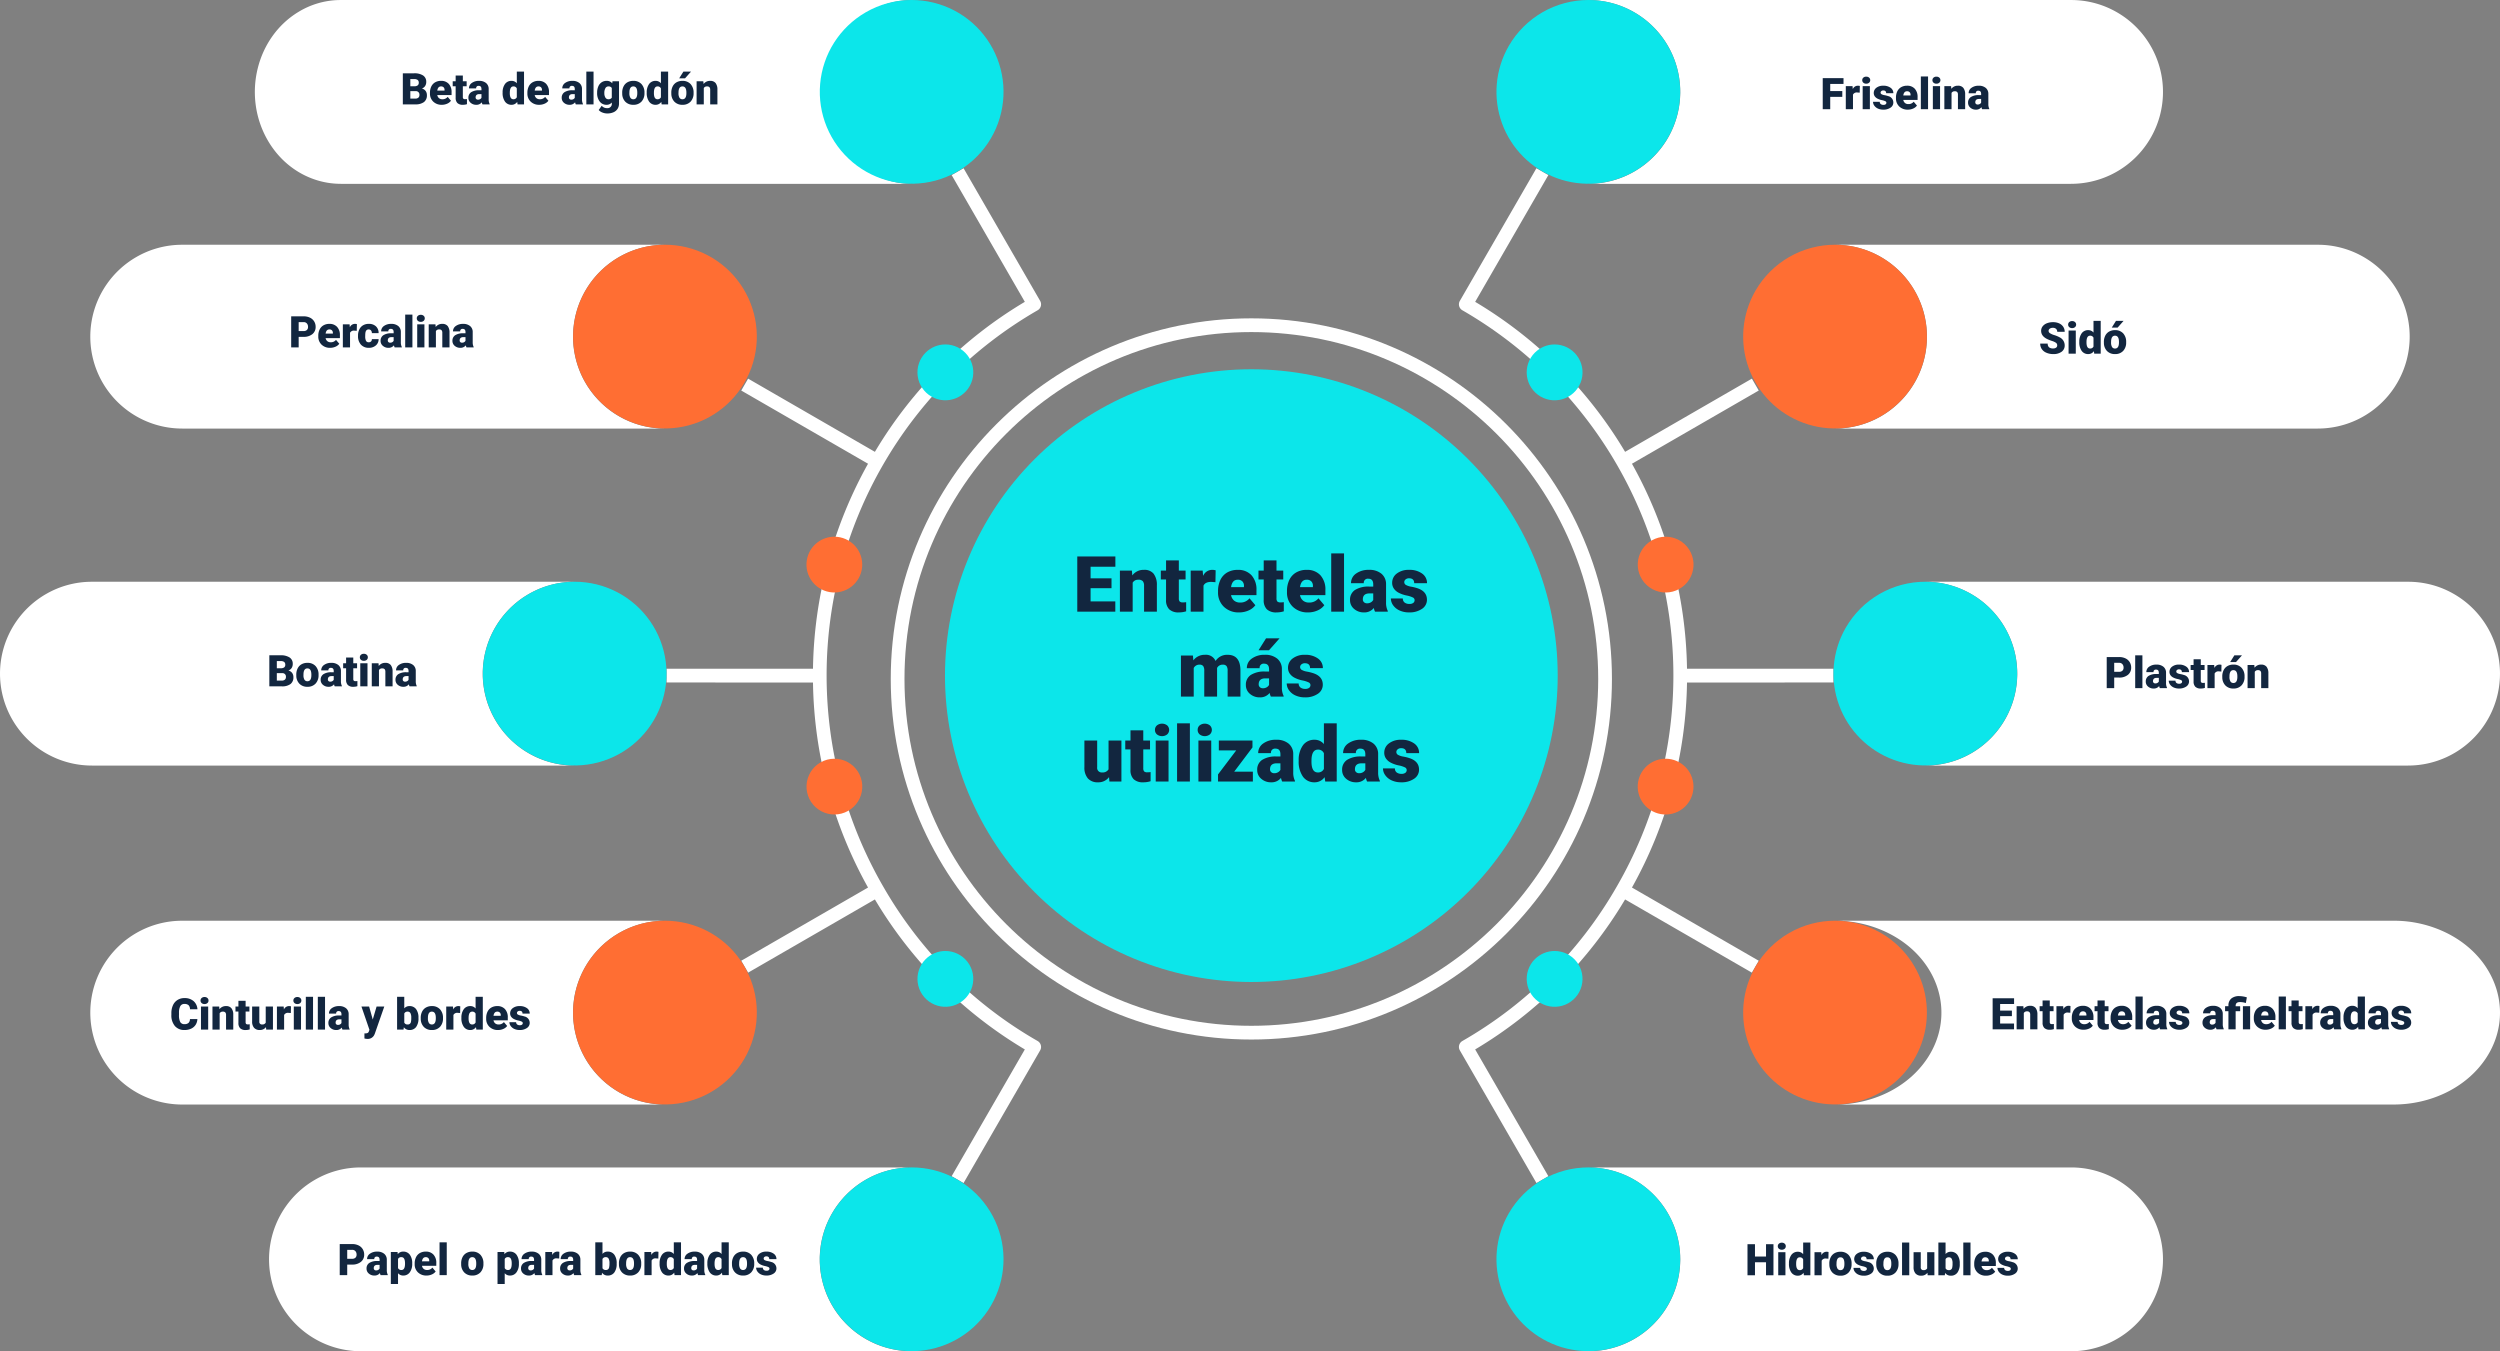 <svg xmlns="http://www.w3.org/2000/svg" xmlns:xlink="http://www.w3.org/1999/xlink" width="1030" height="556.719" viewBox="0 0 1030 556.719">
  <rect x="0" y="0" width="1030" height="556.719" fill="#808080" stroke="none"/>
  <defs>
    <clipPath id="clip-path">
      <path id="Trazado_712078" data-name="Trazado 712078" d="M425.758,98.664A11.508,11.508,0,1,0,433.9,95.3a11.508,11.508,0,0,0-8.137,3.368" transform="translate(-422.39 -95.296)" fill="#0ce6ea"/>
    </clipPath>
    <clipPath id="clip-path-2">
      <path id="Trazado_712079" data-name="Trazado 712079" d="M461.628,148.884a11.495,11.495,0,1,0,2.986-.395,11.5,11.5,0,0,0-2.986.395" transform="translate(-453.099 -148.489)" fill="#ff6e33"/>
    </clipPath>
    <clipPath id="clip-path-3">
      <path id="Trazado_712080" data-name="Trazado 712080" d="M453.492,218.443a11.493,11.493,0,1,0,11.106-8.53,11.505,11.505,0,0,0-11.106,8.53" transform="translate(-453.097 -209.913)" fill="#ff6e33"/>
    </clipPath>
    <clipPath id="clip-path-4">
      <path id="Trazado_712081" data-name="Trazado 712081" d="M425.756,266.478a11.5,11.5,0,1,0,8.135-3.37,11.5,11.5,0,0,0-8.135,3.37" transform="translate(-422.386 -263.108)" fill="#0ce6ea"/>
    </clipPath>
    <clipPath id="clip-path-5">
      <path id="Trazado_712093" data-name="Trazado 712093" d="M257.2,98.664a11.506,11.506,0,1,0,8.135-3.368,11.505,11.505,0,0,0-8.135,3.368" transform="translate(-253.829 -95.296)" fill="#0ce6ea"/>
    </clipPath>
    <clipPath id="clip-path-6">
      <path id="Trazado_712094" data-name="Trazado 712094" d="M223.512,157.019a11.491,11.491,0,1,0,11.1-8.53,11.5,11.5,0,0,0-11.1,8.53" transform="translate(-223.117 -148.489)" fill="#ff6e33"/>
    </clipPath>
    <clipPath id="clip-path-7">
      <path id="Trazado_712095" data-name="Trazado 712095" d="M231.649,210.308a11.491,11.491,0,1,0,2.984-.395,11.5,11.5,0,0,0-2.984.395" transform="translate(-223.119 -209.913)" fill="#ff6e33"/>
    </clipPath>
    <clipPath id="clip-path-8">
      <path id="Trazado_712096" data-name="Trazado 712096" d="M257.2,266.478a11.5,11.5,0,1,0,8.135-3.37,11.5,11.5,0,0,0-8.135,3.37" transform="translate(-253.833 -263.108)" fill="#0ce6ea"/>
    </clipPath>
    <clipPath id="clip-path-9">
      <path id="Trazado_712098" data-name="Trazado 712098" d="M261.446,228.387A126.222,126.222,0,1,0,387.668,102.164,126.223,126.223,0,0,0,261.446,228.387" transform="translate(-261.446 -102.164)" fill="#0ce6ea"/>
    </clipPath>
    <clipPath id="clip-path-10">
      <path id="Trazado_712084" data-name="Trazado 712084" d="M245.732,5.079A37.849,37.849,0,1,0,264.629,0a37.867,37.867,0,0,0-18.9,5.079" transform="translate(-226.793)" fill="#0ce6ea"/>
    </clipPath>
    <clipPath id="clip-path-11">
      <path id="Trazado_712086" data-name="Trazado 712086" d="M177.479,72.79a37.848,37.848,0,1,0,18.9-5.079,37.864,37.864,0,0,0-18.9,5.079" transform="translate(-158.538 -67.711)" fill="#ff6e33"/>
    </clipPath>
    <clipPath id="clip-path-12">
      <path id="Trazado_712088" data-name="Trazado 712088" d="M152.494,166.027a37.849,37.849,0,1,0,18.9-5.079,37.867,37.867,0,0,0-18.9,5.079" transform="translate(-133.555 -160.948)" fill="#0ce6ea"/>
    </clipPath>
    <clipPath id="clip-path-13">
      <path id="Trazado_712090" data-name="Trazado 712090" d="M177.477,259.811a37.85,37.85,0,1,0,18.9-5.079,37.866,37.866,0,0,0-18.9,5.079" transform="translate(-158.538 -254.731)" fill="#ff6e33"/>
    </clipPath>
    <clipPath id="clip-path-14">
      <path id="Trazado_712092" data-name="Trazado 712092" d="M245.732,328.065a37.85,37.85,0,1,0,18.9-5.079,37.866,37.866,0,0,0-18.9,5.079" transform="translate(-226.793 -322.986)" fill="#0ce6ea"/>
    </clipPath>
    <clipPath id="clip-path-15">
      <path id="Trazado_712069" data-name="Trazado 712069" d="M419.093,18.94A37.849,37.849,0,1,0,451.921,0a37.867,37.867,0,0,0-32.828,18.94" transform="translate(-414.013)" fill="#0ce6ea"/>
    </clipPath>
    <clipPath id="clip-path-16">
      <path id="Trazado_712071" data-name="Trazado 712071" d="M487.348,86.65a37.848,37.848,0,1,0,32.828-18.939A37.867,37.867,0,0,0,487.348,86.65" transform="translate(-482.268 -67.711)" fill="#ff6e33"/>
    </clipPath>
    <clipPath id="clip-path-17">
      <path id="Trazado_712073" data-name="Trazado 712073" d="M512.331,179.888a37.847,37.847,0,1,0,32.828-18.94,37.864,37.864,0,0,0-32.828,18.94" transform="translate(-507.25 -160.948)" fill="#0ce6ea"/>
    </clipPath>
    <clipPath id="clip-path-18">
      <path id="Trazado_712075" data-name="Trazado 712075" d="M487.348,273.67a37.848,37.848,0,1,0,32.828-18.939,37.866,37.866,0,0,0-32.828,18.939" transform="translate(-482.268 -254.731)" fill="#ff6e33"/>
    </clipPath>
    <clipPath id="clip-path-19">
      <path id="Trazado_712077" data-name="Trazado 712077" d="M419.093,341.925a37.85,37.85,0,1,0,32.828-18.939,37.867,37.867,0,0,0-32.828,18.939" transform="translate(-414.013 -322.986)" fill="#0ce6ea"/>
    </clipPath>
  </defs>
  <g id="Grupo_999328" data-name="Grupo 999328" transform="translate(-285 -7481.09)">
    <g id="Grupo_999327" data-name="Grupo 999327">
      <g id="Grupo_999324" data-name="Grupo 999324">
        <path id="Trazado_712067" data-name="Trazado 712067" d="M557.936,258.423v-5.659H497.608a178.471,178.471,0,0,0-22.68-84.472l52.236-30.16-2.829-4.9L472.1,163.392a177.309,177.309,0,0,0-61.77-61.8l30.146-52.215-4.9-2.829L404.019,101.2a2.83,2.83,0,0,0,1.044,3.87A173.7,173.7,0,0,1,468.64,342.544a171.634,171.634,0,0,1-63.576,63.578,2.829,2.829,0,0,0-1.044,3.869l31.555,54.655,4.9-2.829L410.329,409.6a177.28,177.28,0,0,0,61.77-61.8l52.236,30.16,2.829-4.9L474.928,342.9a178.494,178.494,0,0,0,22.68-84.473Z" transform="translate(482.44 7503.856)" fill="#fff"/>
        <g id="Grupo_999049" data-name="Grupo 999049" transform="translate(914.001 7623)" clip-path="url(#clip-path)">
          <rect id="Rectángulo_346768" data-name="Rectángulo 346768" width="25.256" height="24.133" transform="translate(-1.123 0)" fill="#0ce6ea"/>
        </g>
        <g id="Grupo_999051" data-name="Grupo 999051" transform="translate(959.73 7702.212)" clip-path="url(#clip-path-2)">
          <rect id="Rectángulo_346769" data-name="Rectángulo 346769" width="25.515" height="24.266" transform="translate(-1.25 0)" fill="#ff6e33"/>
        </g>
        <g id="Grupo_999053" data-name="Grupo 999053" transform="translate(959.728 7793.681)" clip-path="url(#clip-path-3)">
          <rect id="Rectángulo_346770" data-name="Rectángulo 346770" width="25.514" height="24.266" transform="translate(-1.249 -0.001)" fill="#ff6e33"/>
        </g>
        <g id="Grupo_999055" data-name="Grupo 999055" transform="translate(913.995 7872.896)" clip-path="url(#clip-path-4)">
          <rect id="Rectángulo_346771" data-name="Rectángulo 346771" width="25.256" height="24.133" transform="translate(-1.123 0)" fill="#0ce6ea"/>
        </g>
        <path id="Trazado_712082" data-name="Trazado 712082" d="M184.416,258.423v-5.659h60.328a178.471,178.471,0,0,1,22.68-84.472l-52.236-30.16,2.829-4.9,52.236,30.16a177.31,177.31,0,0,1,61.77-61.8L301.877,49.372l4.9-2.829L338.333,101.2a2.83,2.83,0,0,1-1.044,3.87,173.7,173.7,0,0,0-63.576,237.476,171.634,171.634,0,0,0,63.576,63.578,2.829,2.829,0,0,1,1.044,3.869l-31.555,54.655-4.9-2.829L332.023,409.6a177.281,177.281,0,0,1-61.77-61.8l-52.236,30.16-2.829-4.9L267.424,342.9a178.493,178.493,0,0,1-22.68-84.473Z" transform="translate(375.207 7503.856)" fill="#fff"/>
        <g id="Grupo_999077" data-name="Grupo 999077" transform="translate(662.989 7623)" clip-path="url(#clip-path-5)">
          <rect id="Rectángulo_346782" data-name="Rectángulo 346782" width="25.256" height="24.133" transform="translate(-1.123 0)" fill="#0ce6ea"/>
        </g>
        <g id="Grupo_999079" data-name="Grupo 999079" transform="translate(617.253 7702.212)" clip-path="url(#clip-path-6)">
          <rect id="Rectángulo_346783" data-name="Rectángulo 346783" width="25.515" height="24.266" transform="translate(-1.25 0)" fill="#ff6e33"/>
        </g>
        <g id="Grupo_999081" data-name="Grupo 999081" transform="translate(617.256 7793.681)" clip-path="url(#clip-path-7)">
          <rect id="Rectángulo_346784" data-name="Rectángulo 346784" width="25.515" height="24.266" transform="translate(-1.25 -0.001)" fill="#ff6e33"/>
        </g>
        <g id="Grupo_999083" data-name="Grupo 999083" transform="translate(662.995 7872.896)" clip-path="url(#clip-path-8)">
          <rect id="Rectángulo_346785" data-name="Rectángulo 346785" width="25.256" height="24.133" transform="translate(-1.123 0)" fill="#0ce6ea"/>
        </g>
        <path id="Trazado_712097" data-name="Trazado 712097" d="M395.008,385.208c-81.92,0-148.566-66.647-148.566-148.566S313.089,88.075,395.008,88.075s148.566,66.647,148.566,148.566S476.928,385.208,395.008,385.208m0-291.474c-78.8,0-142.908,64.108-142.908,142.908s64.108,142.908,142.908,142.908,142.908-64.108,142.908-142.908S473.808,93.734,395.008,93.734" transform="translate(405.546 7524.171)" fill="#fff"/>
        <g id="Grupo_999087" data-name="Grupo 999087" transform="translate(674.332 7633.227)" clip-path="url(#clip-path-9)">
          <rect id="Rectángulo_346787" data-name="Rectángulo 346787" width="252.445" height="252.446" fill="#0ce6ea"/>
        </g>
        <path id="Trazado_712333" data-name="Trazado 712333" d="M29.945,20.344H21.32v5.438H31.508V30H15.836V7.25h15.7v4.234H21.32v4.8h8.625Zm8.391-7.25.172,1.984a5.733,5.733,0,0,1,4.828-2.3,4.823,4.823,0,0,1,3.945,1.578,7.513,7.513,0,0,1,1.352,4.75V30H43.352V19.328a2.853,2.853,0,0,0-.516-1.883,2.385,2.385,0,0,0-1.875-.6,2.511,2.511,0,0,0-2.3,1.219V30H33.4V13.094Zm19.344-4.2v4.2h2.781V16.75H57.68v7.734a1.975,1.975,0,0,0,.344,1.328,1.844,1.844,0,0,0,1.359.375,7.725,7.725,0,0,0,1.313-.094v3.766a9.718,9.718,0,0,1-2.969.453,5.516,5.516,0,0,1-4.016-1.281,5.252,5.252,0,0,1-1.3-3.891V16.75H50.258V13.094h2.156v-4.2Zm15.078,8.969-1.734-.125q-2.484,0-3.187,1.563V30H62.57V13.094h4.938l.172,2.172a4.077,4.077,0,0,1,3.7-2.484,5.135,5.135,0,0,1,1.469.188Zm9.781,12.453a8.691,8.691,0,0,1-6.3-2.32,8.013,8.013,0,0,1-2.406-6.039v-.437a10.383,10.383,0,0,1,.961-4.578,7.031,7.031,0,0,1,2.8-3.07,8.467,8.467,0,0,1,4.375-1.086A7.318,7.318,0,0,1,87.6,14.992a8.688,8.688,0,0,1,2.063,6.164V23.2H79.2a3.8,3.8,0,0,0,1.234,2.234,3.673,3.673,0,0,0,2.469.813A4.732,4.732,0,0,0,86.8,24.5l2.406,2.844a6.726,6.726,0,0,1-2.789,2.164A9.425,9.425,0,0,1,82.539,30.313Zm-.594-13.469q-2.312,0-2.75,3.063h5.313V19.5a2.608,2.608,0,0,0-.641-1.961A2.549,2.549,0,0,0,81.945,16.844ZM97.914,8.891v4.2H100.7V16.75H97.914v7.734a1.975,1.975,0,0,0,.344,1.328,1.844,1.844,0,0,0,1.359.375,7.725,7.725,0,0,0,1.313-.094v3.766a9.718,9.718,0,0,1-2.969.453,5.516,5.516,0,0,1-4.016-1.281,5.252,5.252,0,0,1-1.3-3.891V16.75H90.492V13.094h2.156v-4.2Zm13.031,21.422a8.691,8.691,0,0,1-6.3-2.32,8.013,8.013,0,0,1-2.406-6.039v-.437a10.383,10.383,0,0,1,.961-4.578,7.031,7.031,0,0,1,2.8-3.07,8.467,8.467,0,0,1,4.375-1.086,7.318,7.318,0,0,1,5.625,2.211,8.688,8.688,0,0,1,2.063,6.164V23.2H107.6a3.8,3.8,0,0,0,1.234,2.234,3.673,3.673,0,0,0,2.469.813,4.732,4.732,0,0,0,3.906-1.75l2.406,2.844a6.726,6.726,0,0,1-2.789,2.164A9.425,9.425,0,0,1,110.945,30.313Zm-.594-13.469q-2.312,0-2.75,3.063h5.313V19.5a2.608,2.608,0,0,0-.641-1.961A2.549,2.549,0,0,0,110.352,16.844ZM125.742,30h-5.281V6h5.281Zm12.766,0a5.945,5.945,0,0,1-.5-1.516,4.9,4.9,0,0,1-4.062,1.828,6,6,0,0,1-4.062-1.445,4.6,4.6,0,0,1-1.672-3.633,4.728,4.728,0,0,1,2.031-4.156,10.348,10.348,0,0,1,5.906-1.406h1.625v-.9q0-2.339-2.016-2.339a1.648,1.648,0,0,0-1.875,1.853h-5.266a4.72,4.72,0,0,1,2.086-3.98,8.766,8.766,0,0,1,5.32-1.529,7.686,7.686,0,0,1,5.109,1.578,5.487,5.487,0,0,1,1.922,4.328v7.484a7.665,7.665,0,0,0,.719,3.563V30Zm-3.3-3.437a2.937,2.937,0,0,0,1.633-.422,2.644,2.644,0,0,0,.93-.953v-2.7h-1.531q-2.75,0-2.75,2.469a1.507,1.507,0,0,0,.484,1.164A1.753,1.753,0,0,0,135.211,26.563ZM154.82,25.25a1.216,1.216,0,0,0-.7-1.078,10.7,10.7,0,0,0-2.672-.844,12.184,12.184,0,0,1-3.25-1.148,5.444,5.444,0,0,1-1.953-1.727,4.123,4.123,0,0,1-.672-2.328,4.673,4.673,0,0,1,1.922-3.836,7.917,7.917,0,0,1,5.031-1.508A8.771,8.771,0,0,1,157.9,14.3a4.74,4.74,0,0,1,2.031,3.984h-5.281q0-2.031-2.141-2.031a2.122,2.122,0,0,0-1.391.461,1.427,1.427,0,0,0-.562,1.148A1.31,1.31,0,0,0,151.242,19a6.5,6.5,0,0,0,2.2.719,18.971,18.971,0,0,1,2.648.672q3.813,1.313,3.813,4.7a4.428,4.428,0,0,1-2.055,3.766,9.01,9.01,0,0,1-5.32,1.453,9.2,9.2,0,0,1-3.875-.781,6.48,6.48,0,0,1-2.656-2.125,4.812,4.812,0,0,1-.953-2.828h4.922a2.035,2.035,0,0,0,.781,1.711,3.214,3.214,0,0,0,1.922.539,2.528,2.528,0,0,0,1.617-.437A1.4,1.4,0,0,0,154.82,25.25ZM63.484,48.094l.172,1.984a5.813,5.813,0,0,1,4.828-2.3,4.279,4.279,0,0,1,4.328,2.547,5.626,5.626,0,0,1,4.969-2.547q5.141,0,5.281,6.219V65H77.781V54.328a3.223,3.223,0,0,0-.437-1.891,1.862,1.862,0,0,0-1.594-.594,2.5,2.5,0,0,0-2.328,1.391l.016.219V65H68.156V54.359a3.388,3.388,0,0,0-.422-1.922,1.857,1.857,0,0,0-1.609-.594,2.525,2.525,0,0,0-2.312,1.391V65H58.547V48.094ZM95.594,65a5.946,5.946,0,0,1-.5-1.516,4.9,4.9,0,0,1-4.062,1.828,6,6,0,0,1-4.062-1.445A4.6,4.6,0,0,1,85.3,60.234a4.728,4.728,0,0,1,2.031-4.156,10.348,10.348,0,0,1,5.906-1.406h1.625v-.9q0-2.339-2.016-2.339a1.648,1.648,0,0,0-1.875,1.853H85.7a4.72,4.72,0,0,1,2.086-3.98,8.766,8.766,0,0,1,5.32-1.529,7.686,7.686,0,0,1,5.109,1.578,5.487,5.487,0,0,1,1.922,4.328v7.484a7.665,7.665,0,0,0,.719,3.563V65Zm-3.3-3.437a2.937,2.937,0,0,0,1.633-.422,2.644,2.644,0,0,0,.93-.953v-2.7H93.328q-2.75,0-2.75,2.469a1.507,1.507,0,0,0,.484,1.164A1.753,1.753,0,0,0,92.3,61.563ZM93.609,41h5.563l-4.344,4.906-4.3-.008Zm18.3,19.25a1.216,1.216,0,0,0-.7-1.078,10.7,10.7,0,0,0-2.672-.844,12.184,12.184,0,0,1-3.25-1.148,5.444,5.444,0,0,1-1.953-1.727,4.123,4.123,0,0,1-.672-2.328,4.673,4.673,0,0,1,1.922-3.836,7.917,7.917,0,0,1,5.031-1.508,8.771,8.771,0,0,1,5.375,1.516,4.74,4.74,0,0,1,2.031,3.984h-5.281q0-2.031-2.141-2.031a2.122,2.122,0,0,0-1.391.461,1.427,1.427,0,0,0-.562,1.148A1.31,1.31,0,0,0,108.328,54a6.5,6.5,0,0,0,2.2.719,18.971,18.971,0,0,1,2.648.672q3.812,1.313,3.813,4.7a4.428,4.428,0,0,1-2.055,3.766,9.01,9.01,0,0,1-5.32,1.453,9.2,9.2,0,0,1-3.875-.781,6.48,6.48,0,0,1-2.656-2.125,4.812,4.812,0,0,1-.953-2.828h4.922a2.035,2.035,0,0,0,.781,1.711,3.214,3.214,0,0,0,1.922.539,2.528,2.528,0,0,0,1.617-.437A1.4,1.4,0,0,0,111.906,60.25ZM28.922,98.172a5.429,5.429,0,0,1-4.516,2.141A5.324,5.324,0,0,1,20.2,98.7a6.8,6.8,0,0,1-1.43-4.648V83.094h5.266V94.078a1.893,1.893,0,0,0,2.109,2.172,2.752,2.752,0,0,0,2.578-1.3V83.094h5.3V100H29.078ZM43.031,78.891v4.2h2.781V86.75H43.031v7.734a1.975,1.975,0,0,0,.344,1.328,1.844,1.844,0,0,0,1.359.375,7.725,7.725,0,0,0,1.313-.094v3.766a9.718,9.718,0,0,1-2.969.453,5.516,5.516,0,0,1-4.016-1.281,5.252,5.252,0,0,1-1.3-3.891V86.75H35.609V83.094h2.156v-4.2ZM53.438,100H48.156V83.094h5.281ZM47.844,78.719a2.371,2.371,0,0,1,.813-1.855,3.438,3.438,0,0,1,4.219,0,2.524,2.524,0,0,1,0,3.71,3.438,3.438,0,0,1-4.219,0A2.371,2.371,0,0,1,47.844,78.719ZM62.234,100H56.953V76h5.281Zm8.8,0H65.75V83.094h5.281ZM65.438,78.719a2.371,2.371,0,0,1,.813-1.855,3.438,3.438,0,0,1,4.219,0,2.524,2.524,0,0,1,0,3.71,3.438,3.438,0,0,1-4.219,0A2.371,2.371,0,0,1,65.438,78.719ZM80.484,95.938h7.7V100H73.828V97.063l7.5-9.906H74.156V83.094H88.016v2.844ZM100.266,100a5.946,5.946,0,0,1-.5-1.516,4.9,4.9,0,0,1-4.062,1.828,6,6,0,0,1-4.062-1.445,4.6,4.6,0,0,1-1.672-3.633A4.728,4.728,0,0,1,92,91.078a10.348,10.348,0,0,1,5.906-1.406h1.625v-.9q0-2.339-2.016-2.339a1.648,1.648,0,0,0-1.875,1.853H90.375a4.72,4.72,0,0,1,2.086-3.98,8.766,8.766,0,0,1,5.32-1.529,7.686,7.686,0,0,1,5.109,1.578,5.487,5.487,0,0,1,1.922,4.328v7.484a7.665,7.665,0,0,0,.719,3.563V100Zm-3.3-3.437a2.937,2.937,0,0,0,1.633-.422,2.644,2.644,0,0,0,.93-.953v-2.7H98q-2.75,0-2.75,2.469a1.507,1.507,0,0,0,.484,1.164A1.753,1.753,0,0,0,96.969,96.563Zm10.094-5.141a10.327,10.327,0,0,1,1.734-6.328,5.709,5.709,0,0,1,4.844-2.312,4.855,4.855,0,0,1,3.813,1.781V76h5.281v24H118l-.266-1.812a4.986,4.986,0,0,1-4.125,2.125A5.7,5.7,0,0,1,108.828,98,10.655,10.655,0,0,1,107.063,91.422Zm5.266.328q0,4.5,2.625,4.5a2.592,2.592,0,0,0,2.5-1.469V88.344a2.522,2.522,0,0,0-2.469-1.5q-2.437,0-2.641,3.938ZM135.25,100a5.945,5.945,0,0,1-.5-1.516,4.9,4.9,0,0,1-4.062,1.828,6,6,0,0,1-4.062-1.445,4.6,4.6,0,0,1-1.672-3.633,4.728,4.728,0,0,1,2.031-4.156,10.348,10.348,0,0,1,5.906-1.406h1.625v-.9q0-2.339-2.016-2.339a1.648,1.648,0,0,0-1.875,1.853h-5.266a4.72,4.72,0,0,1,2.086-3.98,8.766,8.766,0,0,1,5.32-1.529,7.686,7.686,0,0,1,5.109,1.578,5.487,5.487,0,0,1,1.922,4.328v7.484a7.665,7.665,0,0,0,.719,3.563V100Zm-3.3-3.437a2.937,2.937,0,0,0,1.633-.422,2.644,2.644,0,0,0,.93-.953v-2.7h-1.531q-2.75,0-2.75,2.469a1.507,1.507,0,0,0,.484,1.164A1.753,1.753,0,0,0,131.953,96.563Zm19.609-1.312a1.216,1.216,0,0,0-.7-1.078,10.7,10.7,0,0,0-2.672-.844,12.184,12.184,0,0,1-3.25-1.148,5.444,5.444,0,0,1-1.953-1.727,4.123,4.123,0,0,1-.672-2.328,4.673,4.673,0,0,1,1.922-3.836,7.917,7.917,0,0,1,5.031-1.508,8.771,8.771,0,0,1,5.375,1.516,4.74,4.74,0,0,1,2.031,3.984h-5.281q0-2.031-2.141-2.031a2.122,2.122,0,0,0-1.391.461,1.427,1.427,0,0,0-.562,1.148A1.31,1.31,0,0,0,147.984,89a6.5,6.5,0,0,0,2.2.719,18.972,18.972,0,0,1,2.648.672q3.813,1.313,3.813,4.7a4.428,4.428,0,0,1-2.055,3.766,9.01,9.01,0,0,1-5.32,1.453,9.2,9.2,0,0,1-3.875-.781,6.48,6.48,0,0,1-2.656-2.125,4.812,4.812,0,0,1-.953-2.828H146.7a2.035,2.035,0,0,0,.781,1.711,3.214,3.214,0,0,0,1.922.539,2.528,2.528,0,0,0,1.617-.437A1.4,1.4,0,0,0,151.563,95.25Z" transform="translate(713 7703.09)" fill="#12263f"/>
        <path id="Trazado_712083" data-name="Trazado 712083" d="M57.925,5.077A33.414,33.414,0,0,1,75.6.007H310.811a33.4,33.4,0,0,0-17.651,5.077C276.24,15.539,270.448,38.694,280.213,56.8c6.536,12.141,18.406,18.927,30.623,18.939H75.6v-.006C63.4,75.719,51.525,68.94,44.982,56.8c-9.766-18.111-3.97-41.27,12.943-51.727" transform="translate(349.762 7481.093)" fill="#fff"/>
        <g id="Grupo_999059" data-name="Grupo 999059" transform="translate(622.728 7481.09)" clip-path="url(#clip-path-10)">
          <rect id="Rectángulo_346773" data-name="Rectángulo 346773" width="86.5" height="81.124" transform="translate(-5.377 0)" fill="#0ce6ea"/>
        </g>
        <path id="Trazado_712085" data-name="Trazado 712085" d="M43.922,72.787a37.681,37.681,0,0,1,18.932-5.069H261.71a37.866,37.866,0,0,0,.027,75.732H62.854v-.006A37.863,37.863,0,0,1,43.922,72.787" transform="translate(297.22 7514.213)" fill="#fff"/>
        <g id="Grupo_999063" data-name="Grupo 999063" transform="translate(521.086 7581.921)" clip-path="url(#clip-path-11)">
          <rect id="Rectángulo_346775" data-name="Rectángulo 346775" width="86.5" height="81.124" transform="translate(-5.377 -0.001)" fill="#ff6e33"/>
        </g>
        <path id="Trazado_712087" data-name="Trazado 712087" d="M18.94,166.025a37.676,37.676,0,0,1,18.93-5.069v0H236.727a37.866,37.866,0,0,0,.027,75.732H37.87v-.006a37.863,37.863,0,0,1-18.93-70.656" transform="translate(285 7559.82)" fill="#fff"/>
        <g id="Grupo_999067" data-name="Grupo 999067" transform="translate(483.883 7720.765)" clip-path="url(#clip-path-12)">
          <rect id="Rectángulo_346777" data-name="Rectángulo 346777" width="86.5" height="81.124" transform="translate(-5.377 -0.001)" fill="#0ce6ea"/>
        </g>
        <path id="Trazado_712089" data-name="Trazado 712089" d="M43.922,259.808a37.681,37.681,0,0,1,18.932-5.069H261.71a37.866,37.866,0,0,0,.027,75.732H62.854v-.006a37.863,37.863,0,0,1-18.932-70.656" transform="translate(297.22 7605.694)" fill="#fff"/>
        <g id="Grupo_999071" data-name="Grupo 999071" transform="translate(521.086 7860.422)" clip-path="url(#clip-path-13)">
          <rect id="Rectángulo_346779" data-name="Rectángulo 346779" width="86.5" height="81.124" transform="translate(-5.377 -0.001)" fill="#ff6e33"/>
        </g>
        <path id="Trazado_712091" data-name="Trazado 712091" d="M84.177,328.063a37.681,37.681,0,0,1,18.932-5.069v0H329.965a37.866,37.866,0,0,0,.027,75.732H103.109v-.006a37.863,37.863,0,0,1-18.932-70.656" transform="translate(330.607 7639.081)" fill="#fff"/>
        <g id="Grupo_999075" data-name="Grupo 999075" transform="translate(622.728 7962.063)" clip-path="url(#clip-path-14)">
          <rect id="Rectángulo_346781" data-name="Rectángulo 346781" width="86.5" height="81.124" transform="translate(-5.377 -0.001)" fill="#0ce6ea"/>
        </g>
        <path id="Trazado_712068" data-name="Trazado 712068" d="M657.261,5.077A37.68,37.68,0,0,0,638.329.007H439.473a37.866,37.866,0,0,1-.027,75.732H638.329v-.006A37.863,37.863,0,0,0,657.261,5.077" transform="translate(499.954 7481.093)" fill="#fff"/>
        <g id="Grupo_999031" data-name="Grupo 999031" transform="translate(901.526 7481.09)" clip-path="url(#clip-path-15)">
          <rect id="Rectángulo_346759" data-name="Rectángulo 346759" width="86.5" height="81.124" transform="translate(-5.377 0)" fill="#0ce6ea"/>
        </g>
        <path id="Trazado_712070" data-name="Trazado 712070" d="M725.516,72.787a37.681,37.681,0,0,0-18.932-5.069H507.728a37.866,37.866,0,0,1-.027,75.732H706.584v-.006a37.864,37.864,0,0,0,18.932-70.656" transform="translate(533.341 7514.213)" fill="#fff"/>
        <g id="Grupo_999035" data-name="Grupo 999035" transform="translate(1003.168 7581.921)" clip-path="url(#clip-path-16)">
          <rect id="Rectángulo_346761" data-name="Rectángulo 346761" width="86.5" height="81.124" transform="translate(-5.377 -0.001)" fill="#ff6e33"/>
        </g>
        <path id="Trazado_712072" data-name="Trazado 712072" d="M750.5,166.025a37.681,37.681,0,0,0-18.932-5.069v0H532.711a37.866,37.866,0,0,1-.027,75.732H731.567v-.006A37.864,37.864,0,0,0,750.5,166.025" transform="translate(545.561 7559.82)" fill="#fff"/>
        <g id="Grupo_999039" data-name="Grupo 999039" transform="translate(1040.371 7720.765)" clip-path="url(#clip-path-17)">
          <rect id="Rectángulo_346763" data-name="Rectángulo 346763" width="86.502" height="81.124" transform="translate(-5.378 -0.001)" fill="#0ce6ea"/>
        </g>
        <path id="Trazado_712074" data-name="Trazado 712074" d="M759.744,259.808a49,49,0,0,0-21.907-5.069H507.732a48.958,48.958,0,0,1,21.87,5.076c20.966,10.457,28.143,33.612,16.043,51.717-8.1,12.141-22.806,18.927-37.944,18.939H737.838v-.006c15.128-.013,29.836-6.792,37.944-18.929,12.1-18.111,4.92-41.27-16.037-51.727" transform="translate(533.341 7605.694)" fill="#fff"/>
        <g id="Grupo_999043" data-name="Grupo 999043" transform="translate(1003.168 7860.422)" clip-path="url(#clip-path-18)">
          <rect id="Rectángulo_346765" data-name="Rectángulo 346765" width="86.5" height="81.124" transform="translate(-5.377 -0.001)" fill="#ff6e33"/>
        </g>
        <path id="Trazado_712076" data-name="Trazado 712076" d="M657.261,328.063a37.68,37.68,0,0,0-18.932-5.069v0H439.473a37.866,37.866,0,0,1-.027,75.732H638.329v-.006a37.864,37.864,0,0,0,18.932-70.656" transform="translate(499.954 7639.081)" fill="#fff"/>
        <g id="Grupo_999047" data-name="Grupo 999047" transform="translate(901.526 7962.063)" clip-path="url(#clip-path-19)">
          <rect id="Rectángulo_346767" data-name="Rectángulo 346767" width="86.5" height="81.124" transform="translate(-5.377 -0.001)" fill="#0ce6ea"/>
        </g>
        <path id="Trazado_712344" data-name="Trazado 712344" d="M9.026-5.1H4.052V0H.967V-12.8H9.527v2.382H4.052v2.944H9.026ZM16.2-6.829l-.976-.07a1.752,1.752,0,0,0-1.793.879V0H10.468V-9.51h2.777l.1,1.222a2.294,2.294,0,0,1,2.083-1.4,2.888,2.888,0,0,1,.826.105ZM20.391,0H17.42V-9.51h2.971ZM17.244-11.971a1.334,1.334,0,0,1,.457-1.043,1.718,1.718,0,0,1,1.187-.407,1.718,1.718,0,0,1,1.187.407,1.334,1.334,0,0,1,.457,1.043,1.334,1.334,0,0,1-.457,1.043,1.718,1.718,0,0,1-1.187.407,1.718,1.718,0,0,1-1.187-.407A1.334,1.334,0,0,1,17.244-11.971Zm9.949,9.3a.684.684,0,0,0-.4-.606,6.016,6.016,0,0,0-1.5-.475A6.853,6.853,0,0,1,23.467-4.4a3.062,3.062,0,0,1-1.1-.971,2.319,2.319,0,0,1-.378-1.31,2.628,2.628,0,0,1,1.081-2.158,4.453,4.453,0,0,1,2.83-.848,4.934,4.934,0,0,1,3.023.853,2.666,2.666,0,0,1,1.143,2.241H27.1q0-1.143-1.2-1.143a1.194,1.194,0,0,0-.782.259.8.8,0,0,0-.316.646.737.737,0,0,0,.387.642,3.654,3.654,0,0,0,1.235.4,10.671,10.671,0,0,1,1.49.378A2.706,2.706,0,0,1,30.05-2.76,2.491,2.491,0,0,1,28.894-.642,5.068,5.068,0,0,1,25.9.176a5.172,5.172,0,0,1-2.18-.439,3.645,3.645,0,0,1-1.494-1.2,2.707,2.707,0,0,1-.536-1.591H24.46a1.145,1.145,0,0,0,.439.962,1.808,1.808,0,0,0,1.081.3,1.422,1.422,0,0,0,.91-.246A.787.787,0,0,0,27.193-2.672ZM36.035.176a4.889,4.889,0,0,1-3.542-1.305,4.507,4.507,0,0,1-1.354-3.4v-.246a5.84,5.84,0,0,1,.541-2.575,3.955,3.955,0,0,1,1.578-1.727,4.763,4.763,0,0,1,2.461-.611,4.117,4.117,0,0,1,3.164,1.244,4.887,4.887,0,0,1,1.16,3.467v1.151H34.154a2.135,2.135,0,0,0,.694,1.257,2.066,2.066,0,0,0,1.389.457,2.662,2.662,0,0,0,2.2-.984l1.354,1.6A3.784,3.784,0,0,1,38.219-.277,5.3,5.3,0,0,1,36.035.176ZM35.7-7.4q-1.3,0-1.547,1.723h2.988v-.229a1.467,1.467,0,0,0-.36-1.1A1.434,1.434,0,0,0,35.7-7.4ZM44.358,0H41.388V-13.5h2.971Zm4.948,0H46.336V-9.51h2.971ZM46.16-11.971a1.334,1.334,0,0,1,.457-1.043,1.718,1.718,0,0,1,1.187-.407,1.718,1.718,0,0,1,1.187.407,1.334,1.334,0,0,1,.457,1.043,1.334,1.334,0,0,1-.457,1.043,1.718,1.718,0,0,1-1.187.407,1.718,1.718,0,0,1-1.187-.407A1.334,1.334,0,0,1,46.16-11.971Zm7.69,2.461.1,1.116a3.225,3.225,0,0,1,2.716-1.292,2.713,2.713,0,0,1,2.219.888,4.226,4.226,0,0,1,.76,2.672V0H56.672V-6a1.6,1.6,0,0,0-.29-1.059A1.342,1.342,0,0,0,55.327-7.4a1.413,1.413,0,0,0-1.292.686V0H51.073V-9.51ZM66.639,0a3.344,3.344,0,0,1-.281-.853A2.754,2.754,0,0,1,64.072.176a3.374,3.374,0,0,1-2.285-.813,2.588,2.588,0,0,1-.94-2.043,2.66,2.66,0,0,1,1.143-2.338,5.821,5.821,0,0,1,3.322-.791h.914v-.5q0-1.316-1.134-1.316a.927.927,0,0,0-1.055,1.042H61.075a2.655,2.655,0,0,1,1.173-2.239,4.931,4.931,0,0,1,2.993-.86,4.323,4.323,0,0,1,2.874.888A3.086,3.086,0,0,1,69.2-6.363v4.21a4.311,4.311,0,0,0,.4,2V0ZM64.784-1.934a1.652,1.652,0,0,0,.918-.237,1.487,1.487,0,0,0,.523-.536V-4.228h-.861q-1.547,0-1.547,1.389a.848.848,0,0,0,.272.655A.986.986,0,0,0,64.784-1.934Z" transform="translate(1035 7526.09)" fill="#12263f"/>
        <path id="Trazado_712345" data-name="Trazado 712345" d="M7.567-3.4a1.268,1.268,0,0,0-.479-1.055,5.954,5.954,0,0,0-1.683-.782,16.147,16.147,0,0,1-1.969-.782Q.949-7.242.949-9.378a3.011,3.011,0,0,1,.62-1.876A4.008,4.008,0,0,1,3.322-12.52a6.823,6.823,0,0,1,2.549-.453,5.969,5.969,0,0,1,2.474.492,3.917,3.917,0,0,1,1.7,1.4A3.661,3.661,0,0,1,10.652-9H7.576A1.547,1.547,0,0,0,7.1-10.213a1.867,1.867,0,0,0-1.3-.431,2.106,2.106,0,0,0-1.305.365,1.119,1.119,0,0,0-.479.927,1.127,1.127,0,0,0,.527.892A6.65,6.65,0,0,0,6.4-7.633a11.36,11.36,0,0,1,2.18.918,3.663,3.663,0,0,1,2.074,3.3A3.125,3.125,0,0,1,9.387-.782,5.629,5.629,0,0,1,5.915.176,6.888,6.888,0,0,1,3.1-.382,4.247,4.247,0,0,1,1.2-1.912,3.985,3.985,0,0,1,.563-4.148H3.656a1.963,1.963,0,0,0,.532,1.516,2.513,2.513,0,0,0,1.727.488,1.985,1.985,0,0,0,1.208-.33A1.088,1.088,0,0,0,7.567-3.4ZM15.223,0H12.252V-9.51h2.971ZM12.076-11.971a1.334,1.334,0,0,1,.457-1.043,1.718,1.718,0,0,1,1.187-.407,1.718,1.718,0,0,1,1.187.407,1.334,1.334,0,0,1,.457,1.043,1.334,1.334,0,0,1-.457,1.043,1.718,1.718,0,0,1-1.187.407,1.718,1.718,0,0,1-1.187-.407A1.334,1.334,0,0,1,12.076-11.971Zm4.6,7.146a5.809,5.809,0,0,1,.976-3.56,3.211,3.211,0,0,1,2.725-1.3,2.731,2.731,0,0,1,2.145,1V-13.5h2.971V0H22.825l-.149-1.02a2.8,2.8,0,0,1-2.32,1.2,3.205,3.205,0,0,1-2.689-1.3A5.993,5.993,0,0,1,16.673-4.825Zm2.962.185q0,2.531,1.477,2.531a1.458,1.458,0,0,0,1.406-.826V-6.557A1.419,1.419,0,0,0,21.129-7.4q-1.371,0-1.485,2.215Zm7.163-.2a5.613,5.613,0,0,1,.554-2.536,3.96,3.96,0,0,1,1.591-1.709,4.791,4.791,0,0,1,2.435-.6,4.373,4.373,0,0,1,3.366,1.323,5.076,5.076,0,0,1,1.23,3.6v.105a4.925,4.925,0,0,1-1.235,3.529A4.384,4.384,0,0,1,31.395.176a4.434,4.434,0,0,1-3.261-1.217,4.761,4.761,0,0,1-1.327-3.3Zm2.962.185a3.538,3.538,0,0,0,.413,1.934,1.376,1.376,0,0,0,1.222.615q1.582,0,1.617-2.435v-.3q0-2.558-1.635-2.558-1.485,0-1.608,2.206ZM31.781-13.5H34.91l-2.443,2.76-2.417,0Z" transform="translate(1125 7626.794)" fill="#12263f"/>
        <path id="Trazado_712346" data-name="Trazado 712346" d="M4.052-4.342V0H.967V-12.8H6.073a5.948,5.948,0,0,1,2.6.541,4.074,4.074,0,0,1,1.749,1.538,4.2,4.2,0,0,1,.62,2.263A3.7,3.7,0,0,1,9.7-5.462,5.561,5.561,0,0,1,6.021-4.342Zm0-2.382H6.073A1.906,1.906,0,0,0,7.44-7.172a1.665,1.665,0,0,0,.47-1.266A2.059,2.059,0,0,0,7.427-9.87a1.712,1.712,0,0,0-1.318-.545H4.052ZM15.671,0H12.7V-13.5h2.971Zm7.181,0a3.344,3.344,0,0,1-.281-.853A2.754,2.754,0,0,1,20.285.176,3.374,3.374,0,0,1,18-.637a2.588,2.588,0,0,1-.94-2.043A2.66,2.66,0,0,1,18.2-5.019a5.821,5.821,0,0,1,3.322-.791h.914v-.5q0-1.316-1.134-1.316A.927.927,0,0,0,20.25-6.587H17.288a2.655,2.655,0,0,1,1.173-2.239,4.931,4.931,0,0,1,2.993-.86,4.323,4.323,0,0,1,2.874.888,3.086,3.086,0,0,1,1.081,2.435v4.21a4.311,4.311,0,0,0,.4,2V0ZM21-1.934a1.652,1.652,0,0,0,.918-.237,1.487,1.487,0,0,0,.523-.536V-4.228h-.861q-1.547,0-1.547,1.389a.848.848,0,0,0,.272.655A.986.986,0,0,0,21-1.934Zm11.03-.738a.684.684,0,0,0-.4-.606,6.016,6.016,0,0,0-1.5-.475A6.853,6.853,0,0,1,28.3-4.4a3.062,3.062,0,0,1-1.1-.971,2.319,2.319,0,0,1-.378-1.31,2.628,2.628,0,0,1,1.081-2.158,4.453,4.453,0,0,1,2.83-.848,4.934,4.934,0,0,1,3.023.853A2.666,2.666,0,0,1,34.9-6.592H31.931q0-1.143-1.2-1.143a1.194,1.194,0,0,0-.782.259.8.8,0,0,0-.316.646.737.737,0,0,0,.387.642,3.654,3.654,0,0,0,1.235.4,10.671,10.671,0,0,1,1.49.378A2.706,2.706,0,0,1,34.884-2.76,2.491,2.491,0,0,1,33.728-.642a5.068,5.068,0,0,1-2.993.817,5.172,5.172,0,0,1-2.18-.439,3.645,3.645,0,0,1-1.494-1.2,2.707,2.707,0,0,1-.536-1.591h2.769a1.145,1.145,0,0,0,.439.962,1.808,1.808,0,0,0,1.081.3,1.422,1.422,0,0,0,.91-.246A.787.787,0,0,0,32.027-2.672Zm7.69-9.2V-9.51h1.564v2.057H39.718V-3.1a1.111,1.111,0,0,0,.193.747,1.037,1.037,0,0,0,.765.211,4.345,4.345,0,0,0,.738-.053V-.079a5.466,5.466,0,0,1-1.67.255,3.1,3.1,0,0,1-2.259-.721,2.954,2.954,0,0,1-.729-2.188v-4.72H35.543V-9.51h1.213v-2.364ZM48.2-6.829l-.976-.07a1.752,1.752,0,0,0-1.793.879V0H42.469V-9.51h2.777l.1,1.222a2.294,2.294,0,0,1,2.083-1.4,2.888,2.888,0,0,1,.826.105Zm.378,1.986a5.613,5.613,0,0,1,.554-2.536,3.96,3.96,0,0,1,1.591-1.709,4.791,4.791,0,0,1,2.435-.6,4.373,4.373,0,0,1,3.366,1.323,5.076,5.076,0,0,1,1.23,3.6v.105a4.925,4.925,0,0,1-1.235,3.529A4.384,4.384,0,0,1,53.174.176a4.434,4.434,0,0,1-3.261-1.217,4.761,4.761,0,0,1-1.327-3.3Zm2.962.185a3.538,3.538,0,0,0,.413,1.934,1.376,1.376,0,0,0,1.222.615q1.582,0,1.617-2.435v-.3q0-2.558-1.635-2.558-1.485,0-1.608,2.206ZM53.561-13.5h3.129l-2.443,2.76-2.417,0Zm8.218,3.99.1,1.116a3.225,3.225,0,0,1,2.716-1.292A2.713,2.713,0,0,1,66.81-8.8a4.226,4.226,0,0,1,.76,2.672V0H64.6V-6a1.6,1.6,0,0,0-.29-1.059A1.342,1.342,0,0,0,63.255-7.4a1.413,1.413,0,0,0-1.292.686V0H59V-9.51Z" transform="translate(1152 7764.59)" fill="#12263f"/>
        <path id="Trazado_712347" data-name="Trazado 712347" d="M8.9-5.432H4.052v3.059h5.73V0H.967V-12.8H9.8v2.382H4.052v2.7H8.9Zm4.72-4.078.1,1.116a3.225,3.225,0,0,1,2.716-1.292,2.713,2.713,0,0,1,2.219.888,4.226,4.226,0,0,1,.76,2.672V0H16.444V-6a1.6,1.6,0,0,0-.29-1.059A1.342,1.342,0,0,0,15.1-7.4a1.413,1.413,0,0,0-1.292.686V0H10.846V-9.51ZM24.5-11.874V-9.51h1.564v2.057H24.5V-3.1a1.111,1.111,0,0,0,.193.747,1.037,1.037,0,0,0,.765.211A4.345,4.345,0,0,0,26.2-2.2V-.079a5.466,5.466,0,0,1-1.67.255,3.1,3.1,0,0,1-2.259-.721,2.954,2.954,0,0,1-.729-2.188v-4.72H20.329V-9.51h1.213v-2.364Zm8.481,5.045L32.01-6.9a1.752,1.752,0,0,0-1.793.879V0H27.255V-9.51h2.777l.1,1.222a2.294,2.294,0,0,1,2.083-1.4,2.888,2.888,0,0,1,.826.105Zm5.5,7a4.889,4.889,0,0,1-3.542-1.305,4.507,4.507,0,0,1-1.354-3.4v-.246a5.84,5.84,0,0,1,.541-2.575A3.955,3.955,0,0,1,35.71-9.075a4.763,4.763,0,0,1,2.461-.611,4.117,4.117,0,0,1,3.164,1.244A4.887,4.887,0,0,1,42.5-4.975v1.151H36.606A2.135,2.135,0,0,0,37.3-2.566a2.066,2.066,0,0,0,1.389.457,2.662,2.662,0,0,0,2.2-.984l1.354,1.6A3.784,3.784,0,0,1,40.671-.277,5.3,5.3,0,0,1,38.487.176ZM38.153-7.4q-1.3,0-1.547,1.723h2.988v-.229a1.467,1.467,0,0,0-.36-1.1A1.434,1.434,0,0,0,38.153-7.4Zm8.982-4.474V-9.51H48.7v2.057H47.136V-3.1a1.111,1.111,0,0,0,.193.747,1.037,1.037,0,0,0,.765.211,4.345,4.345,0,0,0,.738-.053V-.079a5.466,5.466,0,0,1-1.67.255A3.1,3.1,0,0,1,44.9-.545a2.954,2.954,0,0,1-.729-2.188v-4.72H42.961V-9.51h1.213v-2.364ZM54.466.176a4.889,4.889,0,0,1-3.542-1.305,4.507,4.507,0,0,1-1.354-3.4v-.246a5.84,5.84,0,0,1,.541-2.575,3.955,3.955,0,0,1,1.578-1.727,4.763,4.763,0,0,1,2.461-.611,4.117,4.117,0,0,1,3.164,1.244,4.887,4.887,0,0,1,1.16,3.467v1.151H52.585a2.135,2.135,0,0,0,.694,1.257,2.066,2.066,0,0,0,1.389.457,2.662,2.662,0,0,0,2.2-.984l1.354,1.6A3.784,3.784,0,0,1,56.65-.277,5.3,5.3,0,0,1,54.466.176ZM54.132-7.4q-1.3,0-1.547,1.723h2.988v-.229a1.467,1.467,0,0,0-.36-1.1A1.434,1.434,0,0,0,54.132-7.4ZM62.789,0H59.818V-13.5h2.971ZM69.97,0a3.344,3.344,0,0,1-.281-.853A2.754,2.754,0,0,1,67.4.176a3.374,3.374,0,0,1-2.285-.813,2.588,2.588,0,0,1-.94-2.043A2.66,2.66,0,0,1,65.32-5.019a5.821,5.821,0,0,1,3.322-.791h.914v-.5q0-1.316-1.134-1.316a.927.927,0,0,0-1.055,1.042H64.406A2.655,2.655,0,0,1,65.58-8.825a4.931,4.931,0,0,1,2.993-.86,4.323,4.323,0,0,1,2.874.888,3.086,3.086,0,0,1,1.081,2.435v4.21a4.311,4.311,0,0,0,.4,2V0ZM68.115-1.934a1.652,1.652,0,0,0,.918-.237,1.487,1.487,0,0,0,.523-.536V-4.228H68.7q-1.547,0-1.547,1.389a.848.848,0,0,0,.272.655A.986.986,0,0,0,68.115-1.934Zm11.03-.738a.684.684,0,0,0-.4-.606,6.016,6.016,0,0,0-1.5-.475A6.853,6.853,0,0,1,75.419-4.4a3.062,3.062,0,0,1-1.1-.971,2.319,2.319,0,0,1-.378-1.31,2.628,2.628,0,0,1,1.081-2.158,4.453,4.453,0,0,1,2.83-.848,4.934,4.934,0,0,1,3.023.853A2.666,2.666,0,0,1,82.02-6.592H79.049q0-1.143-1.2-1.143a1.194,1.194,0,0,0-.782.259.8.8,0,0,0-.316.646.737.737,0,0,0,.387.642,3.654,3.654,0,0,0,1.235.4,10.671,10.671,0,0,1,1.49.378A2.706,2.706,0,0,1,82-2.76,2.491,2.491,0,0,1,80.846-.642a5.068,5.068,0,0,1-2.993.817,5.172,5.172,0,0,1-2.18-.439,3.645,3.645,0,0,1-1.494-1.2,2.707,2.707,0,0,1-.536-1.591h2.769a1.145,1.145,0,0,0,.439.962,1.808,1.808,0,0,0,1.081.3,1.422,1.422,0,0,0,.91-.246A.787.787,0,0,0,79.146-2.672ZM93.226,0a3.344,3.344,0,0,1-.281-.853A2.754,2.754,0,0,1,90.659.176a3.374,3.374,0,0,1-2.285-.813,2.588,2.588,0,0,1-.94-2.043,2.66,2.66,0,0,1,1.143-2.338A5.821,5.821,0,0,1,91.9-5.81h.914v-.5q0-1.316-1.134-1.316a.927.927,0,0,0-1.055,1.042H87.662a2.655,2.655,0,0,1,1.173-2.239,4.931,4.931,0,0,1,2.993-.86A4.323,4.323,0,0,1,94.7-8.8a3.086,3.086,0,0,1,1.081,2.435v4.21a4.311,4.311,0,0,0,.4,2V0ZM91.371-1.934a1.652,1.652,0,0,0,.918-.237,1.487,1.487,0,0,0,.523-.536V-4.228h-.861q-1.547,0-1.547,1.389a.848.848,0,0,0,.272.655A.986.986,0,0,0,91.371-1.934ZM98.112,0V-7.453h-1.38V-9.51h1.38v-.316a3.631,3.631,0,0,1,1.248-2.909,4.987,4.987,0,0,1,3.243-.949,11.509,11.509,0,0,1,3.094.51l-.4,2.338-.492-.132a7.832,7.832,0,0,0-2.021-.255q-1.7,0-1.7,1.547v.167h1.863v2.057h-1.863V0Zm8.947,0H104.08V-9.51h2.979Zm6.407.176a4.889,4.889,0,0,1-3.542-1.305,4.507,4.507,0,0,1-1.354-3.4v-.246a5.84,5.84,0,0,1,.541-2.575,3.955,3.955,0,0,1,1.578-1.727,4.763,4.763,0,0,1,2.461-.611,4.117,4.117,0,0,1,3.164,1.244,4.887,4.887,0,0,1,1.16,3.467v1.151h-5.889a2.135,2.135,0,0,0,.694,1.257,2.066,2.066,0,0,0,1.389.457,2.662,2.662,0,0,0,2.2-.984l1.354,1.6a3.784,3.784,0,0,1-1.569,1.217A5.3,5.3,0,0,1,113.467.176ZM113.133-7.4q-1.3,0-1.547,1.723h2.988v-.229a1.467,1.467,0,0,0-.36-1.1A1.434,1.434,0,0,0,113.133-7.4ZM121.79,0h-2.971V-13.5h2.971Zm5.273-11.874V-9.51h1.564v2.057h-1.564V-3.1a1.111,1.111,0,0,0,.193.747,1.037,1.037,0,0,0,.765.211,4.345,4.345,0,0,0,.738-.053V-.079a5.466,5.466,0,0,1-1.67.255,3.1,3.1,0,0,1-2.259-.721,2.954,2.954,0,0,1-.729-2.188v-4.72h-1.213V-9.51H124.1v-2.364Zm8.481,5.045-.976-.07a1.752,1.752,0,0,0-1.793.879V0h-2.962V-9.51h2.777l.1,1.222a2.294,2.294,0,0,1,2.083-1.4,2.888,2.888,0,0,1,.826.105ZM141.706,0a3.344,3.344,0,0,1-.281-.853A2.754,2.754,0,0,1,139.14.176a3.374,3.374,0,0,1-2.285-.813,2.588,2.588,0,0,1-.94-2.043,2.66,2.66,0,0,1,1.143-2.338,5.821,5.821,0,0,1,3.322-.791h.914v-.5q0-1.316-1.134-1.316A.927.927,0,0,0,139.1-6.587h-2.962a2.655,2.655,0,0,1,1.173-2.239,4.931,4.931,0,0,1,2.993-.86,4.323,4.323,0,0,1,2.874.888,3.086,3.086,0,0,1,1.081,2.435v4.21a4.311,4.311,0,0,0,.4,2V0Zm-1.854-1.934a1.652,1.652,0,0,0,.918-.237,1.487,1.487,0,0,0,.523-.536V-4.228h-.861q-1.547,0-1.547,1.389a.848.848,0,0,0,.272.655A.986.986,0,0,0,139.852-1.934Zm5.678-2.892a5.809,5.809,0,0,1,.976-3.56,3.211,3.211,0,0,1,2.725-1.3,2.731,2.731,0,0,1,2.145,1V-13.5h2.971V0h-2.663l-.149-1.02a2.8,2.8,0,0,1-2.32,1.2,3.205,3.205,0,0,1-2.689-1.3A5.993,5.993,0,0,1,145.529-4.825Zm2.962.185q0,2.531,1.477,2.531a1.458,1.458,0,0,0,1.406-.826V-6.557a1.419,1.419,0,0,0-1.389-.844q-1.371,0-1.485,2.215ZM161.385,0a3.344,3.344,0,0,1-.281-.853A2.754,2.754,0,0,1,158.818.176a3.374,3.374,0,0,1-2.285-.813,2.588,2.588,0,0,1-.94-2.043,2.66,2.66,0,0,1,1.143-2.338,5.821,5.821,0,0,1,3.322-.791h.914v-.5q0-1.316-1.134-1.316a.927.927,0,0,0-1.055,1.042h-2.962a2.655,2.655,0,0,1,1.173-2.239,4.931,4.931,0,0,1,2.993-.86,4.323,4.323,0,0,1,2.874.888,3.086,3.086,0,0,1,1.081,2.435v4.21a4.311,4.311,0,0,0,.4,2V0ZM159.53-1.934a1.652,1.652,0,0,0,.918-.237,1.487,1.487,0,0,0,.523-.536V-4.228h-.861q-1.547,0-1.547,1.389a.848.848,0,0,0,.272.655A.986.986,0,0,0,159.53-1.934Zm11.03-.738a.684.684,0,0,0-.4-.606,6.016,6.016,0,0,0-1.5-.475,6.853,6.853,0,0,1-1.828-.646,3.062,3.062,0,0,1-1.1-.971,2.319,2.319,0,0,1-.378-1.31,2.628,2.628,0,0,1,1.081-2.158,4.453,4.453,0,0,1,2.83-.848,4.934,4.934,0,0,1,3.023.853,2.666,2.666,0,0,1,1.143,2.241h-2.971q0-1.143-1.2-1.143a1.194,1.194,0,0,0-.782.259.8.8,0,0,0-.316.646.737.737,0,0,0,.387.642,3.654,3.654,0,0,0,1.235.4,10.671,10.671,0,0,1,1.49.378,2.706,2.706,0,0,1,2.145,2.646,2.491,2.491,0,0,1-1.156,2.118,5.068,5.068,0,0,1-2.993.817,5.172,5.172,0,0,1-2.18-.439,3.645,3.645,0,0,1-1.494-1.2,2.707,2.707,0,0,1-.536-1.591h2.769a1.145,1.145,0,0,0,.439.962,1.808,1.808,0,0,0,1.081.3,1.422,1.422,0,0,0,.91-.246A.787.787,0,0,0,170.561-2.672Z" transform="translate(1105 7905.167)" fill="#12263f"/>
        <path id="Trazado_712348" data-name="Trazado 712348" d="M11.663,0H8.6V-5.344H4.052V0H.967V-12.8H4.052v5.08H8.6V-12.8h3.067ZM16.6,0H13.632V-9.51H16.6ZM13.456-11.971a1.334,1.334,0,0,1,.457-1.043,1.718,1.718,0,0,1,1.187-.407,1.718,1.718,0,0,1,1.187.407,1.334,1.334,0,0,1,.457,1.043,1.334,1.334,0,0,1-.457,1.043,1.718,1.718,0,0,1-1.187.407,1.718,1.718,0,0,1-1.187-.407A1.334,1.334,0,0,1,13.456-11.971Zm4.6,7.146a5.809,5.809,0,0,1,.976-3.56,3.211,3.211,0,0,1,2.725-1.3,2.731,2.731,0,0,1,2.145,1V-13.5h2.971V0H24.205l-.149-1.02a2.8,2.8,0,0,1-2.32,1.2,3.205,3.205,0,0,1-2.689-1.3A5.993,5.993,0,0,1,18.053-4.825Zm2.962.185q0,2.531,1.477,2.531A1.458,1.458,0,0,0,23.9-2.936V-6.557A1.419,1.419,0,0,0,22.509-7.4q-1.371,0-1.485,2.215ZM34.3-6.829l-.976-.07a1.752,1.752,0,0,0-1.793.879V0H28.573V-9.51h2.777l.1,1.222a2.294,2.294,0,0,1,2.083-1.4,2.888,2.888,0,0,1,.826.105Zm.378,1.986a5.613,5.613,0,0,1,.554-2.536,3.96,3.96,0,0,1,1.591-1.709,4.791,4.791,0,0,1,2.435-.6,4.373,4.373,0,0,1,3.366,1.323,5.076,5.076,0,0,1,1.23,3.6v.105a4.925,4.925,0,0,1-1.235,3.529A4.384,4.384,0,0,1,39.278.176a4.434,4.434,0,0,1-3.261-1.217,4.761,4.761,0,0,1-1.327-3.3Zm2.962.185a3.538,3.538,0,0,0,.413,1.934,1.376,1.376,0,0,0,1.222.615q1.582,0,1.617-2.435v-.3Q40.9-7.4,39.261-7.4q-1.485,0-1.608,2.206Zm12.5,1.986a.684.684,0,0,0-.4-.606,6.016,6.016,0,0,0-1.5-.475A6.853,6.853,0,0,1,46.415-4.4a3.062,3.062,0,0,1-1.1-.971,2.319,2.319,0,0,1-.378-1.31A2.628,2.628,0,0,1,46.02-8.837a4.453,4.453,0,0,1,2.83-.848,4.934,4.934,0,0,1,3.023.853,2.666,2.666,0,0,1,1.143,2.241H50.045q0-1.143-1.2-1.143a1.194,1.194,0,0,0-.782.259.8.8,0,0,0-.316.646.737.737,0,0,0,.387.642,3.654,3.654,0,0,0,1.235.4,10.671,10.671,0,0,1,1.49.378A2.706,2.706,0,0,1,53-2.76,2.491,2.491,0,0,1,51.842-.642,5.068,5.068,0,0,1,48.85.176a5.172,5.172,0,0,1-2.18-.439,3.645,3.645,0,0,1-1.494-1.2A2.707,2.707,0,0,1,44.64-3.05h2.769a1.145,1.145,0,0,0,.439.962,1.808,1.808,0,0,0,1.081.3,1.422,1.422,0,0,0,.91-.246A.787.787,0,0,0,50.142-2.672Zm3.867-2.171a5.613,5.613,0,0,1,.554-2.536,3.96,3.96,0,0,1,1.591-1.709,4.791,4.791,0,0,1,2.435-.6,4.373,4.373,0,0,1,3.366,1.323,5.076,5.076,0,0,1,1.23,3.6v.105A4.925,4.925,0,0,1,61.95-1.129,4.384,4.384,0,0,1,58.605.176a4.434,4.434,0,0,1-3.261-1.217,4.761,4.761,0,0,1-1.327-3.3Zm2.962.185a3.538,3.538,0,0,0,.413,1.934,1.376,1.376,0,0,0,1.222.615q1.582,0,1.617-2.435v-.3q0-2.558-1.635-2.558-1.485,0-1.608,2.206ZM67.614,0H64.644V-13.5h2.971ZM75.1-1.028a3.054,3.054,0,0,1-2.54,1.2,3,3,0,0,1-2.369-.91,3.826,3.826,0,0,1-.8-2.615V-9.51h2.962v6.179a1.065,1.065,0,0,0,1.187,1.222,1.548,1.548,0,0,0,1.45-.729V-9.51h2.979V0H75.19ZM88.418-4.676a5.8,5.8,0,0,1-.967,3.595A3.238,3.238,0,0,1,84.727.176,2.81,2.81,0,0,1,82.389-.976L82.266,0H79.611V-13.5h2.962v4.755a2.711,2.711,0,0,1,2.136-.94,3.239,3.239,0,0,1,2.742,1.274,5.826,5.826,0,0,1,.967,3.586Zm-2.971-.189a3.866,3.866,0,0,0-.365-1.952A1.229,1.229,0,0,0,83.962-7.4a1.418,1.418,0,0,0-1.389.763v3.773a1.426,1.426,0,0,0,1.406.755,1.258,1.258,0,0,0,1.327-1.018A7.309,7.309,0,0,0,85.447-4.865ZM92.848,0H89.877V-13.5h2.971Zm6.425.176A4.889,4.889,0,0,1,95.73-1.129a4.507,4.507,0,0,1-1.354-3.4v-.246a5.84,5.84,0,0,1,.541-2.575A3.955,3.955,0,0,1,96.5-9.075a4.763,4.763,0,0,1,2.461-.611,4.117,4.117,0,0,1,3.164,1.244,4.887,4.887,0,0,1,1.16,3.467v1.151H97.392a2.135,2.135,0,0,0,.694,1.257,2.066,2.066,0,0,0,1.389.457,2.662,2.662,0,0,0,2.2-.984l1.354,1.6a3.784,3.784,0,0,1-1.569,1.217A5.3,5.3,0,0,1,99.272.176ZM98.938-7.4q-1.3,0-1.547,1.723h2.988v-.229a1.467,1.467,0,0,0-.36-1.1A1.434,1.434,0,0,0,98.938-7.4ZM109.45-2.672a.684.684,0,0,0-.4-.606,6.016,6.016,0,0,0-1.5-.475,6.853,6.853,0,0,1-1.828-.646,3.062,3.062,0,0,1-1.1-.971,2.319,2.319,0,0,1-.378-1.31,2.628,2.628,0,0,1,1.081-2.158,4.453,4.453,0,0,1,2.83-.848,4.934,4.934,0,0,1,3.023.853,2.666,2.666,0,0,1,1.143,2.241h-2.971q0-1.143-1.2-1.143a1.194,1.194,0,0,0-.782.259.8.8,0,0,0-.316.646.737.737,0,0,0,.387.642,3.654,3.654,0,0,0,1.235.4,10.671,10.671,0,0,1,1.49.378,2.706,2.706,0,0,1,2.145,2.646,2.491,2.491,0,0,1-1.156,2.118,5.068,5.068,0,0,1-2.993.817,5.172,5.172,0,0,1-2.18-.439,3.645,3.645,0,0,1-1.494-1.2,2.707,2.707,0,0,1-.536-1.591h2.769a1.145,1.145,0,0,0,.439.962,1.808,1.808,0,0,0,1.081.3,1.422,1.422,0,0,0,.91-.246A.787.787,0,0,0,109.45-2.672Z" transform="translate(1004 8006.5)" fill="#12263f"/>
        <path id="Trazado_712349" data-name="Trazado 712349" d="M4.052-4.342V0H.967V-12.8H6.073a5.948,5.948,0,0,1,2.6.541,4.074,4.074,0,0,1,1.749,1.538,4.2,4.2,0,0,1,.62,2.263A3.7,3.7,0,0,1,9.7-5.462,5.561,5.561,0,0,1,6.021-4.342Zm0-2.382H6.073A1.906,1.906,0,0,0,7.44-7.172a1.665,1.665,0,0,0,.47-1.266A2.059,2.059,0,0,0,7.427-9.87a1.712,1.712,0,0,0-1.318-.545H4.052ZM17.807,0a3.344,3.344,0,0,1-.281-.853A2.754,2.754,0,0,1,15.24.176a3.374,3.374,0,0,1-2.285-.813,2.588,2.588,0,0,1-.94-2.043,2.66,2.66,0,0,1,1.143-2.338,5.821,5.821,0,0,1,3.322-.791h.914v-.5q0-1.316-1.134-1.316a.927.927,0,0,0-1.055,1.042H12.243a2.655,2.655,0,0,1,1.173-2.239,4.931,4.931,0,0,1,2.993-.86,4.323,4.323,0,0,1,2.874.888,3.086,3.086,0,0,1,1.081,2.435v4.21a4.311,4.311,0,0,0,.4,2V0ZM15.952-1.934a1.652,1.652,0,0,0,.918-.237,1.487,1.487,0,0,0,.523-.536V-4.228h-.861q-1.547,0-1.547,1.389a.848.848,0,0,0,.272.655A.986.986,0,0,0,15.952-1.934Zm14.88-2.751a5.735,5.735,0,0,1-1,3.538A3.2,3.2,0,0,1,27.141.176a2.742,2.742,0,0,1-2.153-.958V3.656H22.025V-9.51h2.769l.088.879a2.742,2.742,0,0,1,2.241-1.055,3.224,3.224,0,0,1,2.733,1.3,5.805,5.805,0,0,1,.976,3.564ZM27.87-4.869q0-2.531-1.477-2.531a1.394,1.394,0,0,0-1.406.756V-2.9a1.439,1.439,0,0,0,1.424.791q1.415,0,1.459-2.443ZM36.738.176A4.889,4.889,0,0,1,33.2-1.129a4.507,4.507,0,0,1-1.354-3.4v-.246a5.84,5.84,0,0,1,.541-2.575,3.955,3.955,0,0,1,1.578-1.727,4.763,4.763,0,0,1,2.461-.611,4.117,4.117,0,0,1,3.164,1.244,4.887,4.887,0,0,1,1.16,3.467v1.151H34.857a2.135,2.135,0,0,0,.694,1.257,2.066,2.066,0,0,0,1.389.457,2.662,2.662,0,0,0,2.2-.984l1.354,1.6A3.784,3.784,0,0,1,38.922-.277,5.3,5.3,0,0,1,36.738.176ZM36.4-7.4q-1.3,0-1.547,1.723h2.988v-.229a1.467,1.467,0,0,0-.36-1.1A1.434,1.434,0,0,0,36.4-7.4ZM45.062,0H42.091V-13.5h2.971Zm5.933-4.843a5.613,5.613,0,0,1,.554-2.536,3.96,3.96,0,0,1,1.591-1.709,4.791,4.791,0,0,1,2.435-.6,4.373,4.373,0,0,1,3.366,1.323,5.076,5.076,0,0,1,1.23,3.6v.105a4.925,4.925,0,0,1-1.235,3.529A4.384,4.384,0,0,1,55.591.176,4.434,4.434,0,0,1,52.33-1.042,4.761,4.761,0,0,1,51-4.342Zm2.962.185a3.538,3.538,0,0,0,.413,1.934,1.376,1.376,0,0,0,1.222.615q1.582,0,1.617-2.435v-.3q0-2.558-1.635-2.558-1.485,0-1.608,2.206Zm20.83-.026a5.735,5.735,0,0,1-1,3.538A3.2,3.2,0,0,1,71.095.176a2.742,2.742,0,0,1-2.153-.958V3.656H65.979V-9.51h2.769l.088.879a2.742,2.742,0,0,1,2.241-1.055,3.224,3.224,0,0,1,2.733,1.3,5.805,5.805,0,0,1,.976,3.564Zm-2.962-.185q0-2.531-1.477-2.531a1.394,1.394,0,0,0-1.406.756V-2.9a1.439,1.439,0,0,0,1.424.791q1.415,0,1.459-2.443ZM81.448,0a3.344,3.344,0,0,1-.281-.853A2.754,2.754,0,0,1,78.882.176,3.374,3.374,0,0,1,76.6-.637a2.588,2.588,0,0,1-.94-2.043A2.66,2.66,0,0,1,76.8-5.019a5.821,5.821,0,0,1,3.322-.791h.914v-.5q0-1.316-1.134-1.316a.927.927,0,0,0-1.055,1.042H75.885a2.655,2.655,0,0,1,1.173-2.239,4.931,4.931,0,0,1,2.993-.86,4.323,4.323,0,0,1,2.874.888,3.086,3.086,0,0,1,1.081,2.435v4.21a4.311,4.311,0,0,0,.4,2V0ZM79.594-1.934a1.652,1.652,0,0,0,.918-.237,1.487,1.487,0,0,0,.523-.536V-4.228h-.861q-1.547,0-1.547,1.389a.848.848,0,0,0,.272.655A.986.986,0,0,0,79.594-1.934Zm11.8-4.9-.976-.07a1.752,1.752,0,0,0-1.793.879V0H85.667V-9.51h2.777l.1,1.222a2.294,2.294,0,0,1,2.083-1.4,2.888,2.888,0,0,1,.826.105ZM97.559,0a3.344,3.344,0,0,1-.281-.853A2.754,2.754,0,0,1,94.992.176a3.374,3.374,0,0,1-2.285-.813,2.588,2.588,0,0,1-.94-2.043,2.66,2.66,0,0,1,1.143-2.338,5.821,5.821,0,0,1,3.322-.791h.914v-.5q0-1.316-1.134-1.316a.927.927,0,0,0-1.055,1.042H92a2.655,2.655,0,0,1,1.173-2.239,4.931,4.931,0,0,1,2.993-.86,4.323,4.323,0,0,1,2.874.888,3.086,3.086,0,0,1,1.081,2.435v4.21a4.311,4.311,0,0,0,.4,2V0ZM95.7-1.934a1.652,1.652,0,0,0,.918-.237,1.487,1.487,0,0,0,.523-.536V-4.228h-.861q-1.547,0-1.547,1.389a.848.848,0,0,0,.272.655A.986.986,0,0,0,95.7-1.934Zm19.362-2.742a5.8,5.8,0,0,1-.967,3.595A3.238,3.238,0,0,1,111.375.176a2.81,2.81,0,0,1-2.338-1.151L108.914,0H106.26V-13.5h2.962v4.755a2.711,2.711,0,0,1,2.136-.94A3.239,3.239,0,0,1,114.1-8.411a5.826,5.826,0,0,1,.967,3.586ZM112.1-4.865a3.866,3.866,0,0,0-.365-1.952A1.229,1.229,0,0,0,110.61-7.4a1.418,1.418,0,0,0-1.389.763v3.773a1.426,1.426,0,0,0,1.406.755,1.258,1.258,0,0,0,1.327-1.018A7.309,7.309,0,0,0,112.1-4.865Zm3.9.022a5.613,5.613,0,0,1,.554-2.536,3.96,3.96,0,0,1,1.591-1.709,4.791,4.791,0,0,1,2.435-.6,4.373,4.373,0,0,1,3.366,1.323,5.076,5.076,0,0,1,1.23,3.6v.105a4.925,4.925,0,0,1-1.235,3.529A4.384,4.384,0,0,1,120.595.176a4.434,4.434,0,0,1-3.261-1.217,4.761,4.761,0,0,1-1.327-3.3Zm2.962.185a3.538,3.538,0,0,0,.413,1.934,1.376,1.376,0,0,0,1.222.615q1.582,0,1.617-2.435v-.3q0-2.558-1.635-2.558-1.485,0-1.608,2.206Zm13.271-2.171-.976-.07a1.752,1.752,0,0,0-1.793.879V0H126.5V-9.51h2.777l.1,1.222a2.294,2.294,0,0,1,2.083-1.4,2.888,2.888,0,0,1,.826.105Zm.527,2a5.809,5.809,0,0,1,.976-3.56,3.211,3.211,0,0,1,2.725-1.3,2.731,2.731,0,0,1,2.145,1V-13.5h2.971V0h-2.663l-.149-1.02a2.8,2.8,0,0,1-2.32,1.2,3.205,3.205,0,0,1-2.689-1.3A5.993,5.993,0,0,1,132.759-4.825Zm2.962.185q0,2.531,1.477,2.531a1.458,1.458,0,0,0,1.406-.826V-6.557a1.419,1.419,0,0,0-1.389-.844q-1.371,0-1.485,2.215ZM148.614,0a3.344,3.344,0,0,1-.281-.853A2.754,2.754,0,0,1,146.048.176a3.374,3.374,0,0,1-2.285-.813,2.588,2.588,0,0,1-.94-2.043,2.66,2.66,0,0,1,1.143-2.338,5.821,5.821,0,0,1,3.322-.791h.914v-.5q0-1.316-1.134-1.316a.927.927,0,0,0-1.055,1.042h-2.962a2.655,2.655,0,0,1,1.173-2.239,4.931,4.931,0,0,1,2.993-.86,4.323,4.323,0,0,1,2.874.888,3.086,3.086,0,0,1,1.081,2.435v4.21a4.311,4.311,0,0,0,.4,2V0ZM146.76-1.934a1.652,1.652,0,0,0,.918-.237,1.487,1.487,0,0,0,.523-.536V-4.228h-.861q-1.547,0-1.547,1.389a.848.848,0,0,0,.272.655A.986.986,0,0,0,146.76-1.934Zm5.678-2.892a5.809,5.809,0,0,1,.976-3.56,3.211,3.211,0,0,1,2.725-1.3,2.731,2.731,0,0,1,2.145,1V-13.5h2.971V0H158.59l-.149-1.02a2.8,2.8,0,0,1-2.32,1.2,3.205,3.205,0,0,1-2.689-1.3A5.993,5.993,0,0,1,152.438-4.825Zm2.962.185q0,2.531,1.477,2.531a1.458,1.458,0,0,0,1.406-.826V-6.557a1.419,1.419,0,0,0-1.389-.844q-1.371,0-1.485,2.215Zm7.163-.2a5.613,5.613,0,0,1,.554-2.536,3.96,3.96,0,0,1,1.591-1.709,4.791,4.791,0,0,1,2.435-.6,4.373,4.373,0,0,1,3.366,1.323,5.076,5.076,0,0,1,1.23,3.6v.105A4.925,4.925,0,0,1,170.5-1.129,4.384,4.384,0,0,1,167.159.176,4.434,4.434,0,0,1,163.9-1.042a4.761,4.761,0,0,1-1.327-3.3Zm2.962.185a3.538,3.538,0,0,0,.413,1.934,1.376,1.376,0,0,0,1.222.615q1.582,0,1.617-2.435v-.3q0-2.558-1.635-2.558-1.485,0-1.608,2.206Zm12.5,1.986a.684.684,0,0,0-.4-.606,6.016,6.016,0,0,0-1.5-.475A6.853,6.853,0,0,1,174.3-4.4a3.062,3.062,0,0,1-1.1-.971,2.319,2.319,0,0,1-.378-1.31A2.628,2.628,0,0,1,173.9-8.837a4.453,4.453,0,0,1,2.83-.848,4.934,4.934,0,0,1,3.023.853A2.666,2.666,0,0,1,180.9-6.592h-2.971q0-1.143-1.2-1.143a1.194,1.194,0,0,0-.782.259.8.8,0,0,0-.316.646.737.737,0,0,0,.387.642,3.654,3.654,0,0,0,1.235.4,10.671,10.671,0,0,1,1.49.378,2.706,2.706,0,0,1,2.145,2.646,2.491,2.491,0,0,1-1.156,2.118,5.068,5.068,0,0,1-2.993.817,5.172,5.172,0,0,1-2.18-.439,3.645,3.645,0,0,1-1.494-1.2,2.707,2.707,0,0,1-.536-1.591h2.769a1.145,1.145,0,0,0,.439.962,1.808,1.808,0,0,0,1.081.3,1.422,1.422,0,0,0,.91-.246A.787.787,0,0,0,178.022-2.672Z" transform="translate(424 8006.437)" fill="#12263f"/>
        <path id="Trazado_712350" data-name="Trazado 712350" d="M11.32-4.333a4.673,4.673,0,0,1-.721,2.36A4.35,4.35,0,0,1,8.75-.387a6.3,6.3,0,0,1-2.72.563A5.025,5.025,0,0,1,2.057-1.468,6.786,6.786,0,0,1,.606-6.108v-.633a7.746,7.746,0,0,1,.655-3.292,4.961,4.961,0,0,1,1.885-2.18,5.26,5.26,0,0,1,2.848-.769,5.516,5.516,0,0,1,3.744,1.226,4.844,4.844,0,0,1,1.608,3.379H8.271a2.292,2.292,0,0,0-.589-1.679,2.422,2.422,0,0,0-1.687-.51A1.843,1.843,0,0,0,4.307-9.7a5.536,5.536,0,0,0-.562,2.751v.905A6.125,6.125,0,0,0,4.258-3.12a1.882,1.882,0,0,0,1.771.879,2.369,2.369,0,0,0,1.626-.5,2.126,2.126,0,0,0,.6-1.591ZM15.768,0H12.8V-9.51h2.971ZM12.621-11.971a1.334,1.334,0,0,1,.457-1.043,1.718,1.718,0,0,1,1.187-.407,1.718,1.718,0,0,1,1.187.407,1.334,1.334,0,0,1,.457,1.043,1.334,1.334,0,0,1-.457,1.043,1.718,1.718,0,0,1-1.187.407,1.718,1.718,0,0,1-1.187-.407A1.334,1.334,0,0,1,12.621-11.971Zm7.69,2.461.1,1.116a3.225,3.225,0,0,1,2.716-1.292,2.713,2.713,0,0,1,2.219.888,4.226,4.226,0,0,1,.76,2.672V0H23.133V-6a1.6,1.6,0,0,0-.29-1.059A1.342,1.342,0,0,0,21.788-7.4a1.413,1.413,0,0,0-1.292.686V0H17.534V-9.51Zm10.881-2.364V-9.51h1.564v2.057H31.192V-3.1a1.111,1.111,0,0,0,.193.747,1.037,1.037,0,0,0,.765.211,4.345,4.345,0,0,0,.738-.053V-.079a5.466,5.466,0,0,1-1.67.255A3.1,3.1,0,0,1,28.96-.545a2.954,2.954,0,0,1-.729-2.188v-4.72H27.018V-9.51H28.23v-2.364ZM39.586-1.028a3.054,3.054,0,0,1-2.54,1.2,3,3,0,0,1-2.369-.91,3.826,3.826,0,0,1-.8-2.615V-9.51h2.962v6.179a1.065,1.065,0,0,0,1.187,1.222,1.548,1.548,0,0,0,1.45-.729V-9.51h2.979V0H39.674Zm10.239-5.8L48.85-6.9a1.752,1.752,0,0,0-1.793.879V0H44.095V-9.51h2.777l.1,1.222a2.294,2.294,0,0,1,2.083-1.4,2.888,2.888,0,0,1,.826.105ZM54.018,0H51.047V-9.51h2.971ZM50.871-11.971a1.334,1.334,0,0,1,.457-1.043,1.718,1.718,0,0,1,1.187-.407,1.718,1.718,0,0,1,1.187.407,1.334,1.334,0,0,1,.457,1.043,1.334,1.334,0,0,1-.457,1.043,1.718,1.718,0,0,1-1.187.407,1.718,1.718,0,0,1-1.187-.407A1.334,1.334,0,0,1,50.871-11.971ZM58.966,0H56V-13.5h2.971Zm4.948,0H60.943V-13.5h2.971Zm7.181,0a3.344,3.344,0,0,1-.281-.853A2.754,2.754,0,0,1,68.528.176a3.374,3.374,0,0,1-2.285-.813,2.588,2.588,0,0,1-.94-2.043,2.66,2.66,0,0,1,1.143-2.338,5.821,5.821,0,0,1,3.322-.791h.914v-.5q0-1.316-1.134-1.316a.927.927,0,0,0-1.055,1.042H65.531A2.655,2.655,0,0,1,66.7-8.825a4.931,4.931,0,0,1,2.993-.86,4.323,4.323,0,0,1,2.874.888,3.086,3.086,0,0,1,1.081,2.435v4.21a4.311,4.311,0,0,0,.4,2V0ZM69.24-1.934a1.652,1.652,0,0,0,.918-.237,1.487,1.487,0,0,0,.523-.536V-4.228H69.82q-1.547,0-1.547,1.389a.848.848,0,0,0,.272.655A.986.986,0,0,0,69.24-1.934ZM83.575-4.148,85.157-9.51H88.33l-3.876,11.1-.167.4a2.944,2.944,0,0,1-2.918,1.846,4.642,4.642,0,0,1-1.222-.175V1.556h.387a2.026,2.026,0,0,0,.954-.18,1.094,1.094,0,0,0,.488-.647L82.213.1l-3.3-9.605h3.164Zm18.835-.527a5.8,5.8,0,0,1-.967,3.595A3.238,3.238,0,0,1,98.719.176,2.81,2.81,0,0,1,96.381-.976L96.258,0H93.6V-13.5h2.962v4.755a2.711,2.711,0,0,1,2.136-.94,3.239,3.239,0,0,1,2.742,1.274,5.826,5.826,0,0,1,.967,3.586Zm-2.971-.189a3.866,3.866,0,0,0-.365-1.952A1.229,1.229,0,0,0,97.954-7.4a1.418,1.418,0,0,0-1.389.763v3.773a1.426,1.426,0,0,0,1.406.755A1.258,1.258,0,0,0,99.3-3.127,7.309,7.309,0,0,0,99.439-4.865Zm3.9.022a5.613,5.613,0,0,1,.554-2.536,3.96,3.96,0,0,1,1.591-1.709,4.791,4.791,0,0,1,2.435-.6,4.373,4.373,0,0,1,3.366,1.323,5.076,5.076,0,0,1,1.23,3.6v.105a4.925,4.925,0,0,1-1.235,3.529A4.384,4.384,0,0,1,107.938.176a4.434,4.434,0,0,1-3.261-1.217,4.761,4.761,0,0,1-1.327-3.3Zm2.962.185a3.538,3.538,0,0,0,.413,1.934,1.376,1.376,0,0,0,1.222.615q1.582,0,1.617-2.435v-.3q0-2.558-1.635-2.558-1.485,0-1.608,2.206Zm13.271-2.171L118.6-6.9a1.752,1.752,0,0,0-1.793.879V0h-2.962V-9.51h2.777l.1,1.222a2.294,2.294,0,0,1,2.083-1.4,2.888,2.888,0,0,1,.826.105Zm.527,2a5.809,5.809,0,0,1,.976-3.56,3.211,3.211,0,0,1,2.725-1.3,2.731,2.731,0,0,1,2.145,1V-13.5h2.971V0h-2.663l-.149-1.02a2.8,2.8,0,0,1-2.32,1.2,3.205,3.205,0,0,1-2.689-1.3A5.993,5.993,0,0,1,120.1-4.825Zm2.962.185q0,2.531,1.477,2.531a1.458,1.458,0,0,0,1.406-.826V-6.557a1.419,1.419,0,0,0-1.389-.844q-1.371,0-1.485,2.215ZM135.2.176a4.889,4.889,0,0,1-3.542-1.305,4.507,4.507,0,0,1-1.354-3.4v-.246a5.84,5.84,0,0,1,.541-2.575,3.955,3.955,0,0,1,1.578-1.727,4.763,4.763,0,0,1,2.461-.611,4.117,4.117,0,0,1,3.164,1.244,4.887,4.887,0,0,1,1.16,3.467v1.151h-5.889a2.135,2.135,0,0,0,.694,1.257,2.066,2.066,0,0,0,1.389.457,2.662,2.662,0,0,0,2.2-.984l1.354,1.6a3.784,3.784,0,0,1-1.569,1.217A5.3,5.3,0,0,1,135.2.176ZM134.868-7.4q-1.3,0-1.547,1.723h2.988v-.229a1.467,1.467,0,0,0-.36-1.1A1.434,1.434,0,0,0,134.868-7.4ZM145.38-2.672a.684.684,0,0,0-.4-.606,6.016,6.016,0,0,0-1.5-.475,6.853,6.853,0,0,1-1.828-.646,3.062,3.062,0,0,1-1.1-.971,2.319,2.319,0,0,1-.378-1.31,2.628,2.628,0,0,1,1.081-2.158,4.453,4.453,0,0,1,2.83-.848,4.934,4.934,0,0,1,3.023.853,2.666,2.666,0,0,1,1.143,2.241h-2.971q0-1.143-1.2-1.143a1.194,1.194,0,0,0-.782.259.8.8,0,0,0-.316.646.737.737,0,0,0,.387.642,3.654,3.654,0,0,0,1.235.4,10.671,10.671,0,0,1,1.49.378,2.706,2.706,0,0,1,2.145,2.646,2.491,2.491,0,0,1-1.156,2.118,5.068,5.068,0,0,1-2.993.817,5.172,5.172,0,0,1-2.18-.439,3.645,3.645,0,0,1-1.494-1.2,2.707,2.707,0,0,1-.536-1.591h2.769a1.145,1.145,0,0,0,.439.962,1.808,1.808,0,0,0,1.081.3,1.422,1.422,0,0,0,.91-.246A.787.787,0,0,0,145.38-2.672Z" transform="translate(355 7905.283)" fill="#12263f"/>
        <path id="Trazado_712351" data-name="Trazado 712351" d="M.967,0V-12.8h4.6a6.509,6.509,0,0,1,3.757.905,3.012,3.012,0,0,1,1.288,2.628,3.045,3.045,0,0,1-.457,1.7A2.663,2.663,0,0,1,8.807-6.53a2.7,2.7,0,0,1,1.538.984,2.862,2.862,0,0,1,.536,1.758A3.388,3.388,0,0,1,9.69-.962,5.667,5.667,0,0,1,6.161,0ZM4.052-5.44v3.067H6.073a1.923,1.923,0,0,0,1.283-.382A1.338,1.338,0,0,0,7.8-3.832,1.419,1.419,0,0,0,6.214-5.44Zm0-2.021H5.66A2.285,2.285,0,0,0,7.1-7.832,1.314,1.314,0,0,0,7.532-8.9a1.379,1.379,0,0,0-.466-1.168,2.493,2.493,0,0,0-1.5-.357H4.052Zm8.016,2.619a5.613,5.613,0,0,1,.554-2.536,3.96,3.96,0,0,1,1.591-1.709,4.791,4.791,0,0,1,2.435-.6,4.373,4.373,0,0,1,3.366,1.323,5.076,5.076,0,0,1,1.23,3.6v.105a4.925,4.925,0,0,1-1.235,3.529A4.384,4.384,0,0,1,16.664.176,4.434,4.434,0,0,1,13.4-1.042a4.761,4.761,0,0,1-1.327-3.3Zm2.962.185a3.538,3.538,0,0,0,.413,1.934,1.376,1.376,0,0,0,1.222.615q1.582,0,1.617-2.435v-.3q0-2.558-1.635-2.558-1.485,0-1.608,2.206ZM27.905,0a3.344,3.344,0,0,1-.281-.853A2.754,2.754,0,0,1,25.339.176a3.374,3.374,0,0,1-2.285-.813,2.588,2.588,0,0,1-.94-2.043,2.66,2.66,0,0,1,1.143-2.338,5.821,5.821,0,0,1,3.322-.791h.914v-.5q0-1.316-1.134-1.316A.927.927,0,0,0,25.3-6.587H22.342a2.655,2.655,0,0,1,1.173-2.239,4.931,4.931,0,0,1,2.993-.86,4.323,4.323,0,0,1,2.874.888,3.086,3.086,0,0,1,1.081,2.435v4.21a4.311,4.311,0,0,0,.4,2V0ZM26.051-1.934a1.652,1.652,0,0,0,.918-.237,1.487,1.487,0,0,0,.523-.536V-4.228h-.861q-1.547,0-1.547,1.389a.848.848,0,0,0,.272.655A.986.986,0,0,0,26.051-1.934Zm9.5-9.94V-9.51h1.564v2.057H35.552V-3.1a1.111,1.111,0,0,0,.193.747,1.037,1.037,0,0,0,.765.211,4.345,4.345,0,0,0,.738-.053V-.079a5.466,5.466,0,0,1-1.67.255,3.1,3.1,0,0,1-2.259-.721,2.954,2.954,0,0,1-.729-2.188v-4.72H31.377V-9.51H32.59v-2.364ZM41.405,0H38.435V-9.51h2.971ZM38.259-11.971a1.334,1.334,0,0,1,.457-1.043,1.718,1.718,0,0,1,1.187-.407,1.718,1.718,0,0,1,1.187.407,1.334,1.334,0,0,1,.457,1.043,1.334,1.334,0,0,1-.457,1.043,1.718,1.718,0,0,1-1.187.407,1.718,1.718,0,0,1-1.187-.407A1.334,1.334,0,0,1,38.259-11.971Zm7.69,2.461.1,1.116a3.225,3.225,0,0,1,2.716-1.292,2.713,2.713,0,0,1,2.219.888,4.226,4.226,0,0,1,.76,2.672V0H48.771V-6a1.6,1.6,0,0,0-.29-1.059A1.342,1.342,0,0,0,47.426-7.4a1.413,1.413,0,0,0-1.292.686V0H43.172V-9.51ZM58.737,0a3.344,3.344,0,0,1-.281-.853A2.754,2.754,0,0,1,56.171.176a3.374,3.374,0,0,1-2.285-.813,2.588,2.588,0,0,1-.94-2.043,2.66,2.66,0,0,1,1.143-2.338A5.821,5.821,0,0,1,57.41-5.81h.914v-.5q0-1.316-1.134-1.316a.927.927,0,0,0-1.055,1.042H53.174a2.655,2.655,0,0,1,1.173-2.239,4.931,4.931,0,0,1,2.993-.86,4.323,4.323,0,0,1,2.874.888,3.086,3.086,0,0,1,1.081,2.435v4.21a4.311,4.311,0,0,0,.4,2V0ZM56.883-1.934a1.652,1.652,0,0,0,.918-.237,1.487,1.487,0,0,0,.523-.536V-4.228h-.861q-1.547,0-1.547,1.389a.848.848,0,0,0,.272.655A.986.986,0,0,0,56.883-1.934Z" transform="translate(395 7763.871)" fill="#12263f"/>
        <path id="Trazado_712352" data-name="Trazado 712352" d="M4.052-4.342V0H.967V-12.8H6.073a5.948,5.948,0,0,1,2.6.541,4.074,4.074,0,0,1,1.749,1.538,4.2,4.2,0,0,1,.62,2.263A3.7,3.7,0,0,1,9.7-5.462,5.561,5.561,0,0,1,6.021-4.342Zm0-2.382H6.073A1.906,1.906,0,0,0,7.44-7.172a1.665,1.665,0,0,0,.47-1.266A2.059,2.059,0,0,0,7.427-9.87a1.712,1.712,0,0,0-1.318-.545H4.052ZM17.033.176a4.889,4.889,0,0,1-3.542-1.305,4.507,4.507,0,0,1-1.354-3.4v-.246a5.84,5.84,0,0,1,.541-2.575,3.955,3.955,0,0,1,1.578-1.727,4.763,4.763,0,0,1,2.461-.611,4.117,4.117,0,0,1,3.164,1.244,4.887,4.887,0,0,1,1.16,3.467v1.151H15.152a2.135,2.135,0,0,0,.694,1.257,2.066,2.066,0,0,0,1.389.457,2.662,2.662,0,0,0,2.2-.984l1.354,1.6A3.784,3.784,0,0,1,19.217-.277,5.3,5.3,0,0,1,17.033.176ZM16.7-7.4q-1.3,0-1.547,1.723h2.988v-.229a1.467,1.467,0,0,0-.36-1.1A1.434,1.434,0,0,0,16.7-7.4Zm11.285.571-.976-.07a1.752,1.752,0,0,0-1.793.879V0H22.254V-9.51h2.777l.1,1.222a2.294,2.294,0,0,1,2.083-1.4,2.888,2.888,0,0,1,.826.105Zm4.922,4.72a1.317,1.317,0,0,0,.967-.338,1.241,1.241,0,0,0,.334-.945h2.777A3.288,3.288,0,0,1,35.864-.826a4.168,4.168,0,0,1-2.887,1,4.22,4.22,0,0,1-3.27-1.3,5.125,5.125,0,0,1-1.2-3.6v-.123A5.792,5.792,0,0,1,29.043-7.4a3.872,3.872,0,0,1,1.534-1.7,4.573,4.573,0,0,1,2.373-.593,4.116,4.116,0,0,1,2.944,1.028,3.647,3.647,0,0,1,1.09,2.786H34.207A1.626,1.626,0,0,0,33.847-7a1.244,1.244,0,0,0-.967-.4q-1.151,0-1.345,1.468a10.357,10.357,0,0,0-.062,1.283,4.068,4.068,0,0,0,.343,1.986A1.187,1.187,0,0,0,32.906-2.109ZM43.594,0a3.344,3.344,0,0,1-.281-.853A2.754,2.754,0,0,1,41.027.176a3.374,3.374,0,0,1-2.285-.813,2.588,2.588,0,0,1-.94-2.043,2.66,2.66,0,0,1,1.143-2.338,5.821,5.821,0,0,1,3.322-.791h.914v-.5q0-1.316-1.134-1.316a.927.927,0,0,0-1.055,1.042H38.03A2.655,2.655,0,0,1,39.2-8.825a4.931,4.931,0,0,1,2.993-.86A4.323,4.323,0,0,1,45.07-8.8a3.086,3.086,0,0,1,1.081,2.435v4.21a4.311,4.311,0,0,0,.4,2V0ZM41.739-1.934a1.652,1.652,0,0,0,.918-.237,1.487,1.487,0,0,0,.523-.536V-4.228h-.861q-1.547,0-1.547,1.389a.848.848,0,0,0,.272.655A.986.986,0,0,0,41.739-1.934ZM50.915,0H47.944V-13.5h2.971Zm4.948,0H52.893V-9.51h2.971ZM52.717-11.971a1.334,1.334,0,0,1,.457-1.043,1.718,1.718,0,0,1,1.187-.407,1.718,1.718,0,0,1,1.187.407A1.334,1.334,0,0,1,56-11.971a1.334,1.334,0,0,1-.457,1.043,1.718,1.718,0,0,1-1.187.407,1.718,1.718,0,0,1-1.187-.407A1.334,1.334,0,0,1,52.717-11.971Zm7.69,2.461.1,1.116A3.225,3.225,0,0,1,63.22-9.686a2.713,2.713,0,0,1,2.219.888,4.226,4.226,0,0,1,.76,2.672V0H63.229V-6a1.6,1.6,0,0,0-.29-1.059A1.342,1.342,0,0,0,61.884-7.4a1.413,1.413,0,0,0-1.292.686V0H57.63V-9.51ZM73.2,0a3.344,3.344,0,0,1-.281-.853A2.754,2.754,0,0,1,70.629.176a3.374,3.374,0,0,1-2.285-.813,2.588,2.588,0,0,1-.94-2.043,2.66,2.66,0,0,1,1.143-2.338,5.821,5.821,0,0,1,3.322-.791h.914v-.5q0-1.316-1.134-1.316a.927.927,0,0,0-1.055,1.042H67.632a2.655,2.655,0,0,1,1.173-2.239,4.931,4.931,0,0,1,2.993-.86,4.323,4.323,0,0,1,2.874.888,3.086,3.086,0,0,1,1.081,2.435v4.21a4.311,4.311,0,0,0,.4,2V0ZM71.341-1.934a1.652,1.652,0,0,0,.918-.237,1.487,1.487,0,0,0,.523-.536V-4.228h-.861q-1.547,0-1.547,1.389a.848.848,0,0,0,.272.655A.986.986,0,0,0,71.341-1.934Z" transform="translate(404 7624.214)" fill="#12263f"/>
        <path id="Trazado_712353" data-name="Trazado 712353" d="M.967,0V-12.8h4.6a6.509,6.509,0,0,1,3.757.905,3.012,3.012,0,0,1,1.288,2.628,3.045,3.045,0,0,1-.457,1.7A2.663,2.663,0,0,1,8.807-6.53a2.7,2.7,0,0,1,1.538.984,2.862,2.862,0,0,1,.536,1.758A3.388,3.388,0,0,1,9.69-.962,5.667,5.667,0,0,1,6.161,0ZM4.052-5.44v3.067H6.073a1.923,1.923,0,0,0,1.283-.382A1.338,1.338,0,0,0,7.8-3.832,1.419,1.419,0,0,0,6.214-5.44Zm0-2.021H5.66A2.285,2.285,0,0,0,7.1-7.832,1.314,1.314,0,0,0,7.532-8.9a1.379,1.379,0,0,0-.466-1.168,2.493,2.493,0,0,0-1.5-.357H4.052ZM17.042.176A4.889,4.889,0,0,1,13.5-1.129a4.507,4.507,0,0,1-1.354-3.4v-.246a5.84,5.84,0,0,1,.541-2.575,3.955,3.955,0,0,1,1.578-1.727,4.763,4.763,0,0,1,2.461-.611A4.117,4.117,0,0,1,19.89-8.442a4.887,4.887,0,0,1,1.16,3.467v1.151H15.161a2.135,2.135,0,0,0,.694,1.257,2.066,2.066,0,0,0,1.389.457,2.662,2.662,0,0,0,2.2-.984l1.354,1.6A3.784,3.784,0,0,1,19.226-.277,5.3,5.3,0,0,1,17.042.176ZM16.708-7.4q-1.3,0-1.547,1.723h2.988v-.229a1.467,1.467,0,0,0-.36-1.1A1.434,1.434,0,0,0,16.708-7.4Zm8.982-4.474V-9.51h1.564v2.057H25.69V-3.1a1.111,1.111,0,0,0,.193.747,1.037,1.037,0,0,0,.765.211,4.345,4.345,0,0,0,.738-.053V-.079a5.466,5.466,0,0,1-1.67.255,3.1,3.1,0,0,1-2.259-.721,2.954,2.954,0,0,1-.729-2.188v-4.72H21.516V-9.51h1.213v-2.364ZM33.776,0A3.344,3.344,0,0,1,33.5-.853,2.754,2.754,0,0,1,31.21.176a3.374,3.374,0,0,1-2.285-.813,2.588,2.588,0,0,1-.94-2.043,2.66,2.66,0,0,1,1.143-2.338,5.821,5.821,0,0,1,3.322-.791h.914v-.5q0-1.316-1.134-1.316a.927.927,0,0,0-1.055,1.042H28.213a2.655,2.655,0,0,1,1.173-2.239,4.931,4.931,0,0,1,2.993-.86,4.323,4.323,0,0,1,2.874.888,3.086,3.086,0,0,1,1.081,2.435v4.21a4.311,4.311,0,0,0,.4,2V0ZM31.922-1.934a1.652,1.652,0,0,0,.918-.237,1.487,1.487,0,0,0,.523-.536V-4.228H32.5q-1.547,0-1.547,1.389a.848.848,0,0,0,.272.655A.986.986,0,0,0,31.922-1.934Zm10.16-2.892a5.809,5.809,0,0,1,.976-3.56,3.211,3.211,0,0,1,2.725-1.3,2.731,2.731,0,0,1,2.145,1V-13.5H50.9V0H48.234l-.149-1.02a2.8,2.8,0,0,1-2.32,1.2,3.205,3.205,0,0,1-2.689-1.3A5.993,5.993,0,0,1,42.082-4.825Zm2.962.185q0,2.531,1.477,2.531a1.458,1.458,0,0,0,1.406-.826V-6.557A1.419,1.419,0,0,0,46.538-7.4q-1.371,0-1.485,2.215ZM57.182.176A4.889,4.889,0,0,1,53.64-1.129a4.507,4.507,0,0,1-1.354-3.4v-.246a5.84,5.84,0,0,1,.541-2.575A3.955,3.955,0,0,1,54.4-9.075a4.763,4.763,0,0,1,2.461-.611,4.117,4.117,0,0,1,3.164,1.244,4.887,4.887,0,0,1,1.16,3.467v1.151H55.3A2.135,2.135,0,0,0,56-2.566a2.066,2.066,0,0,0,1.389.457,2.662,2.662,0,0,0,2.2-.984l1.354,1.6A3.784,3.784,0,0,1,59.366-.277,5.3,5.3,0,0,1,57.182.176ZM56.848-7.4q-1.3,0-1.547,1.723h2.988v-.229a1.467,1.467,0,0,0-.36-1.1A1.434,1.434,0,0,0,56.848-7.4ZM72.22,0a3.344,3.344,0,0,1-.281-.853A2.754,2.754,0,0,1,69.653.176a3.374,3.374,0,0,1-2.285-.813,2.588,2.588,0,0,1-.94-2.043A2.66,2.66,0,0,1,67.57-5.019a5.821,5.821,0,0,1,3.322-.791h.914v-.5q0-1.316-1.134-1.316a.927.927,0,0,0-1.055,1.042H66.656A2.655,2.655,0,0,1,67.83-8.825a4.931,4.931,0,0,1,2.993-.86A4.323,4.323,0,0,1,73.7-8.8a3.086,3.086,0,0,1,1.081,2.435v4.21a4.311,4.311,0,0,0,.4,2V0ZM70.365-1.934a1.652,1.652,0,0,0,.918-.237,1.487,1.487,0,0,0,.523-.536V-4.228h-.861q-1.547,0-1.547,1.389a.848.848,0,0,0,.272.655A.986.986,0,0,0,70.365-1.934ZM79.541,0H76.57V-13.5h2.971Zm1.477-4.825a6.421,6.421,0,0,1,.475-2.549,3.821,3.821,0,0,1,1.362-1.709,3.591,3.591,0,0,1,2.065-.6,2.855,2.855,0,0,1,2.32,1l.105-.826h2.689V-.36a4.009,4.009,0,0,1-.584,2.184,3.75,3.75,0,0,1-1.692,1.424,6.219,6.219,0,0,1-2.566.5,5.365,5.365,0,0,1-2.026-.4,3.657,3.657,0,0,1-1.5-1.028L82.907.58a2.716,2.716,0,0,0,2.18.976A1.764,1.764,0,0,0,87.056-.466v-.3A2.781,2.781,0,0,1,84.9.176,3.437,3.437,0,0,1,82.09-1.156,5.517,5.517,0,0,1,81.018-4.72Zm2.971.185a3.383,3.383,0,0,0,.439,1.85,1.386,1.386,0,0,0,1.23.681,1.573,1.573,0,0,0,1.4-.642v-4a1.534,1.534,0,0,0-1.38-.65,1.4,1.4,0,0,0-1.239.708A3.858,3.858,0,0,0,83.988-4.641Zm7.356-.2A5.613,5.613,0,0,1,91.9-7.378a3.96,3.96,0,0,1,1.591-1.709,4.791,4.791,0,0,1,2.435-.6A4.373,4.373,0,0,1,99.29-8.363a5.076,5.076,0,0,1,1.23,3.6v.105a4.925,4.925,0,0,1-1.235,3.529A4.384,4.384,0,0,1,95.941.176a4.434,4.434,0,0,1-3.261-1.217,4.761,4.761,0,0,1-1.327-3.3Zm2.962.185a3.538,3.538,0,0,0,.413,1.934,1.376,1.376,0,0,0,1.222.615q1.582,0,1.617-2.435v-.3q0-2.558-1.635-2.558-1.485,0-1.608,2.206Zm7.146-.167a5.809,5.809,0,0,1,.976-3.56,3.211,3.211,0,0,1,2.725-1.3,2.731,2.731,0,0,1,2.145,1V-13.5h2.971V0H107.6l-.149-1.02a2.8,2.8,0,0,1-2.32,1.2,3.205,3.205,0,0,1-2.689-1.3A5.993,5.993,0,0,1,101.452-4.825Zm2.962.185q0,2.531,1.477,2.531a1.458,1.458,0,0,0,1.406-.826V-6.557a1.419,1.419,0,0,0-1.389-.844q-1.371,0-1.485,2.215Zm7.163-.2a5.613,5.613,0,0,1,.554-2.536,3.96,3.96,0,0,1,1.591-1.709,4.791,4.791,0,0,1,2.435-.6,4.373,4.373,0,0,1,3.366,1.323,5.076,5.076,0,0,1,1.23,3.6v.105a4.925,4.925,0,0,1-1.235,3.529A4.384,4.384,0,0,1,116.174.176a4.434,4.434,0,0,1-3.261-1.217,4.761,4.761,0,0,1-1.327-3.3Zm2.962.185a3.538,3.538,0,0,0,.413,1.934,1.376,1.376,0,0,0,1.222.615q1.582,0,1.617-2.435v-.3q0-2.558-1.635-2.558-1.485,0-1.608,2.206Zm2.021-8.842h3.129l-2.443,2.76-2.417,0Zm8.218,3.99.1,1.116a3.225,3.225,0,0,1,2.716-1.292,2.713,2.713,0,0,1,2.219.888,4.226,4.226,0,0,1,.76,2.672V0H127.6V-6a1.6,1.6,0,0,0-.29-1.059,1.342,1.342,0,0,0-1.055-.338,1.413,1.413,0,0,0-1.292.686V0H122V-9.51Z" transform="translate(450 7524.09)" fill="#12263f"/>
      </g>
    </g>
  </g>
</svg>
